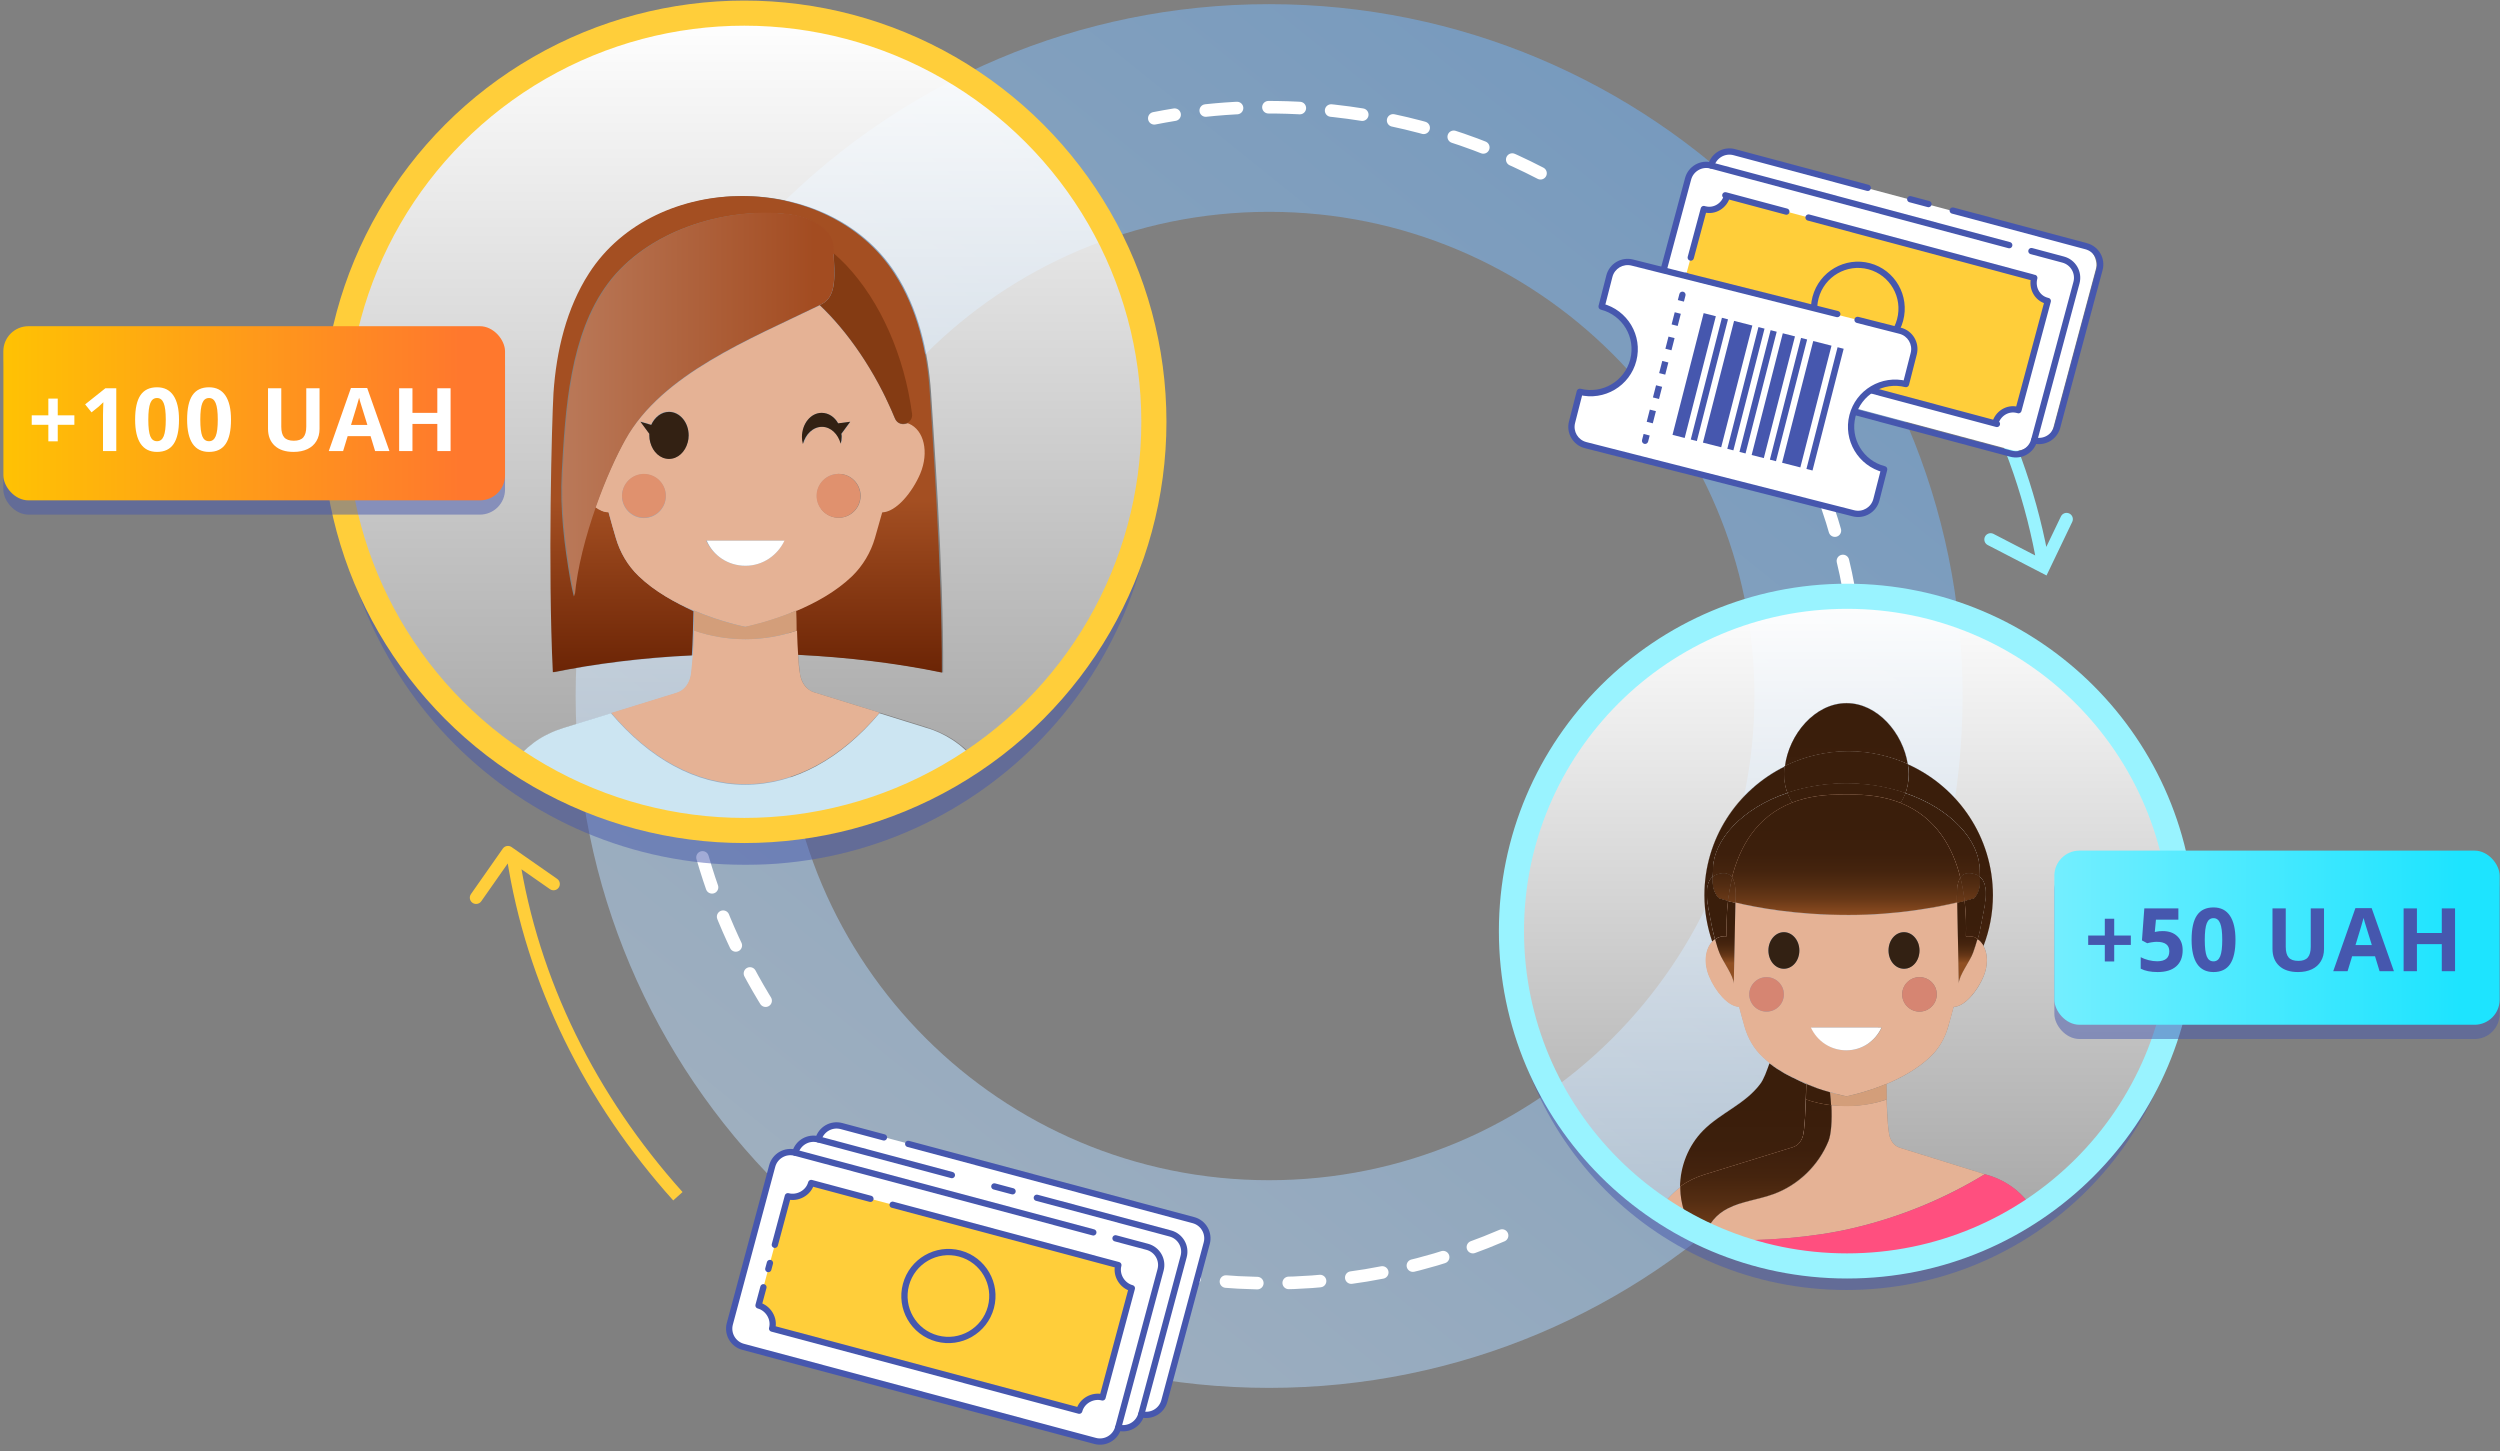 <svg width="398" height="231" viewBox="0 0 398 231" fill="none" xmlns="http://www.w3.org/2000/svg">
<rect x="0" y="0" width="398" height="231" fill="#808080" stroke="none"/>
<path fill-rule="evenodd" clip-rule="evenodd" d="M202.042 220.951C263.016 220.951 312.444 171.637 312.444 110.806C312.444 49.974 263.016 0.661 202.042 0.661C141.069 0.661 91.641 49.974 91.641 110.806C91.641 171.637 141.069 220.951 202.042 220.951ZM202.04 187.889C244.711 187.889 279.303 153.377 279.303 110.806C279.303 68.234 244.711 33.723 202.04 33.723C159.369 33.723 124.778 68.234 124.778 110.806C124.778 153.377 159.369 187.889 202.04 187.889Z" fill="url(#paint0_linear)" fill-opacity="0.5"/>
<path d="M245.25 27.581C234.581 22.05 222.662 18.486 209.935 17.409C200.962 16.649 192.178 17.176 183.764 18.835M294.414 94.2C293.043 86.535 290.727 79.164 287.583 72.225C286.395 69.601 285.088 67.04 283.669 64.547M111.84 136.497C114.433 145.497 118.352 153.979 123.39 161.695M239.132 196.697C225.412 202.596 210.076 205.302 194.145 203.953C189.762 203.582 185.474 202.916 181.3 201.976" stroke="white" stroke-width="2" stroke-linecap="round" stroke-dasharray="5 5"/>
<g clip-path="url(#clip0)">
<g style="mix-blend-mode:multiply" opacity="0.5">
<path d="M155.757 121.647C145.199 128.934 132.418 133.185 118.677 133.185C104.937 133.185 92.156 128.934 81.598 121.647C65.028 110.26 53.965 91.383 53.258 69.875C53.258 70.635 53.207 71.343 53.207 72.102C53.207 108.337 82.507 137.689 118.677 137.689C154.848 137.689 184.148 108.337 184.148 72.102C184.148 71.343 184.097 70.584 184.097 69.875C183.339 91.383 172.276 110.209 155.757 121.647Z" fill="#4657AE"/>
</g>
<path d="M81.598 121.697C81.648 121.596 81.699 121.545 81.8 121.444C82.709 120.28 83.82 119.116 85.184 118.155C85.892 117.649 86.649 117.193 87.407 116.839C88.165 116.485 88.973 116.131 89.832 115.877L97.359 113.55L107.816 110.311C109.079 109.906 109.837 108.742 110.039 107.426C110.19 106.616 110.291 105.554 110.342 104.339C102.512 104.744 95.035 105.655 88.215 107.021C87.407 90.422 88.013 67.041 88.317 62.588C88.721 55.857 90.337 49.076 93.974 43.509C99.279 35.311 108.877 31.212 118.273 31.212C127.669 31.212 137.268 35.26 142.572 43.509C146.159 49.076 147.775 55.857 148.23 62.588C148.482 66.991 150.251 90.473 150.15 107.072C143.077 105.604 135.297 104.643 127.063 104.238C127.164 105.452 127.265 106.566 127.366 107.325C127.619 108.641 128.326 109.805 129.589 110.209L140.046 113.448L147.523 115.776C148.937 116.232 150.352 116.839 151.615 117.649C152.019 117.902 152.423 118.205 152.827 118.509C153.484 119.015 154.039 119.521 154.545 120.078C154.999 120.584 155.403 121.039 155.807 121.545C172.377 110.108 183.39 91.282 184.097 69.774C184.097 69.015 184.148 68.307 184.148 67.547C184.148 31.313 154.848 1.961 118.677 1.961C82.507 1.961 53.207 31.465 53.207 67.649C53.207 68.408 53.258 69.167 53.258 69.876C53.965 91.384 65.028 110.26 81.598 121.697Z" fill="url(#paint1_linear)"/>
<path d="M101.651 91.687C99.934 90.017 98.671 87.892 98.014 85.614C97.711 84.501 97.307 83.084 96.852 81.515C96.145 81.515 95.438 81.212 94.73 80.705C93.114 85.26 91.8 90.371 91.346 94.977C91.144 94.116 90.942 93.205 90.79 92.345C89.83 86.778 89.123 81.161 89.426 75.24C89.982 65.169 90.689 53.226 96.802 45.078C102.914 36.93 114.887 32.983 125.243 34.096C128.627 34.45 132.618 36.323 132.568 39.663C132.568 39.865 132.568 40.118 132.568 40.371C133.275 40.928 133.932 41.586 134.538 42.244C140.044 48.064 143.783 56.768 145.046 65.928C145.147 66.637 144.742 67.143 144.237 67.396C144.338 67.446 144.389 67.446 144.49 67.446C146.915 68.459 147.723 72.052 146.308 75.392C145.046 78.377 142.52 81.515 140.246 81.566C139.842 83.135 139.438 84.552 139.085 85.665C138.428 87.942 137.215 90.068 135.447 91.738C132.871 94.218 129.587 95.989 126.607 97.254C126.607 99.531 126.708 102.112 126.859 104.238C135.094 104.643 142.873 105.604 149.946 107.072C149.996 90.422 148.279 66.991 148.026 62.588C147.622 55.857 146.005 49.076 142.368 43.509C137.064 35.311 127.466 31.212 118.069 31.212C108.673 31.212 99.075 35.26 93.771 43.509C90.184 49.076 88.567 55.857 88.113 62.588C87.86 66.991 87.203 90.371 88.012 107.021C94.832 105.655 102.258 104.693 110.138 104.339C110.29 102.163 110.34 99.531 110.391 97.305C107.511 95.938 104.228 94.167 101.651 91.687Z" fill="url(#paint2_linear)"/>
<path d="M118.676 124.835C126.607 124.835 133.932 120.634 140.045 113.448L129.588 110.209C128.325 109.804 127.567 108.64 127.365 107.325C127.213 106.515 127.112 105.452 127.062 104.238C126.91 102.061 126.86 99.481 126.809 97.254C129.79 95.989 133.073 94.217 135.65 91.738C137.367 90.067 138.63 87.942 139.287 85.665C139.59 84.551 139.994 83.134 140.449 81.566C142.672 81.515 145.248 78.377 146.511 75.391C147.925 72.001 147.117 68.458 144.692 67.446C144.591 67.395 144.541 67.395 144.44 67.395C143.783 67.699 142.874 67.547 142.469 66.636C139.337 58.944 134.841 52.719 130.497 48.62C119.383 54.035 105.39 59.602 99.479 70.078C98.065 72.608 96.297 76.454 94.781 80.756C95.489 81.262 96.196 81.566 96.903 81.566C97.307 83.134 97.711 84.551 98.065 85.665C98.722 87.942 99.934 90.067 101.702 91.738C104.278 94.217 107.562 95.989 110.543 97.254C110.492 99.531 110.442 102.112 110.29 104.288C110.189 105.452 110.088 106.565 109.987 107.375C109.785 108.691 109.027 109.855 107.764 110.26L97.307 113.499C103.369 120.634 110.745 124.835 118.676 124.835ZM137.014 78.934C137.014 80.857 135.448 82.426 133.528 82.426C131.608 82.426 130.042 80.857 130.042 78.934C130.042 77.011 131.608 75.442 133.528 75.442C135.448 75.442 137.014 77.011 137.014 78.934ZM130.851 65.725C131.911 65.725 132.871 66.383 133.477 67.395L135.397 67.142L133.983 69.066C133.983 69.217 134.033 69.369 134.033 69.521C134.033 69.926 133.983 70.28 133.882 70.634C133.477 69.066 132.316 67.952 130.901 67.952C129.487 67.952 128.325 69.116 127.921 70.634C127.819 70.28 127.769 69.926 127.769 69.521C127.668 67.446 129.082 65.725 130.851 65.725ZM124.839 86.07C123.778 88.448 121.404 90.067 118.625 90.067C115.847 90.067 113.523 88.397 112.412 86.07H124.839ZM102.51 82.477C100.591 82.477 99.025 80.908 99.025 78.985C99.025 77.061 100.591 75.493 102.51 75.493C104.43 75.493 105.996 77.061 105.996 78.985C105.996 80.908 104.43 82.477 102.51 82.477ZM109.482 70.381C109.078 71.9 107.916 73.013 106.501 73.013C105.087 73.013 103.925 71.9 103.521 70.381C103.42 70.027 103.369 69.673 103.369 69.268C103.369 69.167 103.369 69.116 103.369 69.015L101.955 67.092L103.672 67.598C104.177 66.383 105.238 65.523 106.501 65.523C108.219 65.523 109.633 67.193 109.633 69.268C109.633 69.673 109.583 70.078 109.482 70.381ZM110.543 97.203C114.938 99.076 118.676 99.784 118.676 99.784C118.676 99.784 122.414 99.076 126.809 97.203C126.809 98.215 126.809 99.278 126.86 100.391C121.555 102.213 115.796 102.213 110.543 100.391C110.492 99.278 110.543 98.215 110.543 97.203Z" fill="#E5B295"/>
<path d="M152.776 118.61C152.372 118.307 151.968 118.003 151.564 117.75C150.301 116.94 148.937 116.282 147.472 115.877L139.995 113.549C133.933 120.736 126.558 124.936 118.627 124.936C110.695 124.936 103.371 120.736 97.258 113.549L89.731 115.877C88.923 116.13 88.114 116.434 87.306 116.839C86.548 117.193 85.79 117.649 85.083 118.155C83.719 119.167 82.608 120.28 81.699 121.444C81.648 121.545 81.598 121.596 81.497 121.697C92.055 128.985 104.785 133.236 118.576 133.236C132.367 133.236 145.148 128.985 155.656 121.697C155.252 121.191 154.848 120.685 154.393 120.23C153.989 119.622 153.383 119.116 152.776 118.61Z" fill="#CCE5F2"/>
<path d="M126.809 100.391C126.809 99.278 126.758 98.215 126.758 97.203C122.414 99.025 118.625 99.784 118.625 99.784C118.625 99.784 114.887 99.076 110.492 97.203C110.492 98.215 110.492 99.278 110.441 100.391C115.746 102.213 121.555 102.213 126.809 100.391Z" fill="#D39E7A"/>
<path d="M118.679 90.068C121.457 90.068 123.781 88.398 124.892 86.07H112.516C113.526 88.448 115.9 90.068 118.679 90.068Z" fill="white"/>
<path d="M102.513 82.426C104.438 82.426 105.999 80.863 105.999 78.934C105.999 77.006 104.438 75.442 102.513 75.442C100.588 75.442 99.027 77.006 99.027 78.934C99.027 80.863 100.588 82.426 102.513 82.426Z" fill="#E0916E"/>
<path d="M129.992 78.934C129.992 80.858 131.558 82.426 133.478 82.426C135.398 82.426 136.964 80.858 136.964 78.934C136.964 77.011 135.398 75.442 133.478 75.442C131.558 75.442 129.992 77.011 129.992 78.934Z" fill="#E0916E"/>
<path d="M145.2 65.878C143.988 56.718 140.199 48.013 134.693 42.193C134.036 41.535 133.379 40.878 132.723 40.321C132.824 43.307 133.379 47.153 130.803 48.418C130.702 48.469 130.601 48.519 130.5 48.57C134.844 52.669 139.29 58.944 142.473 66.586C142.826 67.497 143.735 67.649 144.443 67.345C144.897 67.092 145.302 66.586 145.2 65.878Z" fill="#843B13"/>
<path d="M132.721 40.321C132.721 40.068 132.721 39.865 132.721 39.612C132.771 36.323 128.78 34.4 125.396 34.046C115.04 32.932 103.067 36.88 96.954 45.027C90.842 53.175 90.084 65.118 89.579 75.189C89.276 81.11 89.983 86.728 90.943 92.294C91.094 93.155 91.296 94.066 91.499 94.926C91.903 90.321 93.267 85.26 94.883 80.655C96.399 76.353 98.167 72.457 99.581 69.977C105.391 59.501 119.384 53.985 130.498 48.57C130.599 48.519 130.7 48.469 130.801 48.418C133.377 47.153 132.771 43.307 132.721 40.321Z" fill="url(#paint3_linear)"/>
<path d="M130.851 67.952C132.265 67.952 133.427 69.116 133.831 70.635C133.932 70.28 133.983 69.926 133.983 69.521C133.983 69.369 133.983 69.218 133.932 69.066L135.347 67.143L133.427 67.396C132.871 66.384 131.911 65.726 130.8 65.726C129.082 65.726 127.668 67.446 127.668 69.572C127.668 69.977 127.718 70.331 127.82 70.685C128.224 69.116 129.436 67.952 130.851 67.952Z" fill="#332113"/>
<path d="M106.504 65.574C105.291 65.574 104.23 66.434 103.675 67.649L101.957 67.143L103.372 69.066C103.372 69.167 103.372 69.218 103.372 69.319C103.372 69.724 103.422 70.078 103.523 70.432C103.927 71.95 105.089 73.064 106.504 73.064C107.918 73.064 109.08 71.95 109.484 70.432C109.585 70.078 109.636 69.724 109.636 69.319C109.636 67.244 108.221 65.574 106.504 65.574Z" fill="#332113"/>
</g>
<g clip-path="url(#clip1)">
<g style="mix-blend-mode:multiply" opacity="0.5">
<path d="M323.787 192.717C316.563 197.502 308.128 200.581 299.025 201.413C297.355 201.58 295.643 201.663 293.931 201.663C292.219 201.663 290.507 201.58 288.836 201.413C283.199 200.872 277.813 199.499 272.802 197.377C272.384 197.211 271.925 197.003 271.507 196.795C270.839 196.462 270.129 196.17 269.461 195.838C267.624 194.88 265.828 193.882 264.075 192.717C249.961 183.396 240.482 167.626 239.897 149.608C239.897 150.233 239.856 150.815 239.856 151.439C239.856 181.232 264.075 205.366 293.931 205.366C323.829 205.366 348.048 181.232 348.048 151.439C348.048 150.815 348.006 150.191 348.006 149.608C347.38 167.626 337.901 183.354 323.787 192.717Z" fill="#4657AE"/>
</g>
<path d="M264.116 192.717C264.951 191.385 266.037 190.095 267.499 188.972C267.499 185.643 268.835 182.314 271.173 179.901C273.929 177.113 277.854 175.698 280.235 172.536C280.819 171.703 281.278 170.455 281.738 169.207C281.78 169.248 281.863 169.29 281.905 169.332C281.445 168.999 281.028 168.624 280.61 168.208C279.232 166.918 278.272 165.254 277.771 163.465C277.52 162.591 277.186 161.509 276.894 160.261C275.14 160.219 273.136 157.764 272.134 155.434C271.257 153.312 271.507 151.106 272.593 149.9C271.8 147.569 271.34 145.073 271.34 142.493C271.34 133.463 276.56 125.724 284.16 121.979C284.786 116.944 288.92 111.909 293.973 111.909C298.9 111.909 302.992 116.694 303.744 121.646C311.719 125.266 317.273 133.255 317.273 142.535C317.273 145.364 316.73 148.11 315.77 150.607C316.48 151.855 316.521 153.686 315.77 155.475C314.809 157.806 312.763 160.261 311.009 160.302C310.675 161.55 310.383 162.632 310.133 163.506C309.59 165.295 308.671 166.96 307.293 168.25C305.289 170.164 302.7 171.579 300.32 172.577C300.361 175.324 300.445 178.736 300.737 180.483C300.904 181.523 301.489 182.439 302.491 182.73L315.978 186.933L316.563 187.099C318.066 187.557 319.486 188.306 320.739 189.263C322.075 190.303 323.035 191.51 323.829 192.717C337.943 183.396 347.421 167.626 348.006 149.608C348.006 148.984 348.048 148.402 348.048 147.777C348.048 117.984 323.829 93.85 293.931 93.85C264.075 93.85 239.856 117.984 239.856 147.777C239.856 148.402 239.897 149.026 239.897 149.608C240.482 167.626 249.961 183.396 264.116 192.717Z" fill="url(#paint4_linear)"/>
<path d="M282.824 170.039C282.949 170.122 283.032 170.164 283.157 170.247C283.032 170.164 282.907 170.081 282.824 170.039Z" fill="#EFECEA"/>
<path d="M283.992 170.788C284.118 170.871 284.243 170.913 284.368 170.997C284.243 170.913 284.118 170.871 283.992 170.788Z" fill="#EFECEA"/>
<path d="M293.931 201.413H288.836C290.507 201.58 292.219 201.663 293.931 201.663C295.643 201.663 297.355 201.58 299.025 201.413H293.931Z" fill="#EFECEA"/>
<path d="M285.246 171.454C285.371 171.537 285.497 171.579 285.622 171.621C285.497 171.579 285.371 171.537 285.246 171.454Z" fill="#EFECEA"/>
<path d="M286.5 172.078C286.583 172.12 286.708 172.161 286.792 172.203C286.708 172.203 286.625 172.161 286.5 172.078Z" fill="#EFECEA"/>
<path d="M303.702 121.646C302.95 116.736 298.9 111.951 293.973 111.951C288.92 111.951 284.786 116.944 284.16 122.021C287.208 120.481 290.632 119.649 294.265 119.649C297.647 119.649 300.821 120.356 303.702 121.646Z" fill="#EFECEA"/>
<path d="M303.702 121.646C302.95 116.736 298.9 111.951 293.973 111.951C288.92 111.951 284.786 116.944 284.16 122.021C287.208 120.481 290.632 119.649 294.265 119.649C297.647 119.649 300.821 120.356 303.702 121.646Z" fill="url(#paint5_linear)"/>
<path d="M273.052 149.525C272.76 148.568 272.551 147.569 272.384 146.571C272.05 144.74 271.006 140.995 272.676 139.58C272.676 139.247 272.718 138.914 272.718 138.54C272.718 133.671 277.395 128.678 284.577 126.223C284.243 125.349 284.076 124.351 284.076 123.269C284.076 122.853 284.117 122.437 284.159 122.021C276.559 125.765 271.34 133.547 271.34 142.534C271.34 145.156 271.799 147.611 272.593 149.941C272.718 149.775 272.885 149.65 273.052 149.525Z" fill="#EFECEA"/>
<path d="M273.052 149.525C272.76 148.568 272.551 147.569 272.384 146.571C272.05 144.74 271.006 140.995 272.676 139.58C272.676 139.247 272.718 138.914 272.718 138.54C272.718 133.671 277.395 128.678 284.577 126.223C284.243 125.349 284.076 124.351 284.076 123.269C284.076 122.853 284.117 122.437 284.159 122.021C276.559 125.765 271.34 133.547 271.34 142.534C271.34 145.156 271.799 147.611 272.593 149.941C272.718 149.775 272.885 149.65 273.052 149.525Z" fill="url(#paint6_linear)"/>
<path d="M303.328 126.265C310.51 128.72 315.145 133.713 315.145 138.54C315.145 138.914 315.145 139.247 315.187 139.58C316.857 140.953 315.814 144.74 315.479 146.571C315.312 147.569 315.062 148.568 314.811 149.525C315.187 149.775 315.521 150.149 315.772 150.607C316.732 148.11 317.275 145.364 317.275 142.535C317.275 133.255 311.721 125.266 303.746 121.688C303.829 122.229 303.871 122.77 303.871 123.311C303.871 124.351 303.662 125.349 303.328 126.265Z" fill="#EFECEA"/>
<path d="M303.328 126.265C310.51 128.72 315.145 133.713 315.145 138.54C315.145 138.914 315.145 139.247 315.187 139.58C316.857 140.953 315.814 144.74 315.479 146.571C315.312 147.569 315.062 148.568 314.811 149.525C315.187 149.775 315.521 150.149 315.772 150.607C316.732 148.11 317.275 145.364 317.275 142.535C317.275 133.255 311.721 125.266 303.746 121.688C303.829 122.229 303.871 122.77 303.871 123.311C303.871 124.351 303.662 125.349 303.328 126.265Z" fill="url(#paint7_linear)"/>
<path d="M284.577 126.223C287.375 125.266 290.507 124.725 293.931 124.725C297.355 124.725 300.529 125.308 303.326 126.265C303.66 125.391 303.827 124.392 303.827 123.269C303.827 122.728 303.786 122.187 303.702 121.646C300.821 120.356 297.647 119.607 294.265 119.607C290.632 119.607 287.166 120.481 284.118 121.979C284.076 122.395 284.035 122.811 284.035 123.227C284.035 124.351 284.243 125.349 284.577 126.223Z" fill="#EFECEA"/>
<path d="M284.577 126.223C287.375 125.266 290.507 124.725 293.931 124.725C297.355 124.725 300.529 125.308 303.326 126.265C303.66 125.391 303.827 124.392 303.827 123.269C303.827 122.728 303.786 122.187 303.702 121.646C300.821 120.356 297.647 119.607 294.265 119.607C290.632 119.607 287.166 120.481 284.118 121.979C284.076 122.395 284.035 122.811 284.035 123.227C284.035 124.351 284.243 125.349 284.577 126.223Z" fill="url(#paint8_linear)"/>
<path d="M284.577 126.223C287.375 125.266 290.507 124.725 293.931 124.725C297.355 124.725 300.529 125.308 303.326 126.265C303.66 125.391 303.827 124.392 303.827 123.269C303.827 122.728 303.786 122.187 303.702 121.646C300.821 120.356 297.647 119.607 294.265 119.607C290.632 119.607 287.166 120.481 284.118 121.979C284.076 122.395 284.035 122.811 284.035 123.227C284.035 124.351 284.243 125.349 284.577 126.223Z" fill="url(#paint9_linear)"/>
<path d="M294.891 195.546C302.575 193.757 309.673 190.761 315.979 186.933L302.491 182.73C301.489 182.439 300.904 181.523 300.737 180.483C300.445 178.736 300.32 175.324 300.32 172.577C302.658 171.579 305.247 170.205 307.293 168.25C308.671 166.96 309.632 165.295 310.133 163.506C310.383 162.632 310.717 161.551 311.01 160.302C312.763 160.261 314.768 157.806 315.77 155.475C316.522 153.686 316.48 151.855 315.77 150.607C315.519 150.149 315.227 149.816 314.81 149.525C314.601 150.274 314.392 151.023 314.1 151.73C313.64 152.937 311.803 155.392 311.845 156.599C311.761 152.438 311.678 148.277 311.594 144.116C311.594 143.991 311.594 143.824 311.594 143.7C308.254 144.49 301.99 145.697 294.349 145.697C285.872 145.697 279.567 144.532 276.268 143.7C276.268 143.824 276.268 143.991 276.268 144.116C276.184 148.277 276.101 152.438 276.017 156.599C276.059 155.392 274.18 152.979 273.762 151.73C273.512 150.981 273.261 150.274 273.053 149.525C272.886 149.65 272.719 149.775 272.551 149.941C271.424 151.148 271.174 153.353 272.092 155.475C273.053 157.806 275.099 160.261 276.852 160.302C277.187 161.551 277.479 162.632 277.729 163.506C278.272 165.295 279.191 166.96 280.569 168.25C280.986 168.624 281.404 168.999 281.863 169.373C282.156 169.623 282.49 169.831 282.782 170.039C282.907 170.122 282.991 170.164 283.116 170.247C283.408 170.455 283.701 170.622 283.993 170.788C284.118 170.871 284.243 170.913 284.369 170.996C284.661 171.163 284.953 171.329 285.246 171.454C285.371 171.537 285.496 171.579 285.621 171.62C285.914 171.787 286.248 171.911 286.54 172.078C286.624 172.12 286.749 172.161 286.832 172.203C287.166 172.369 287.542 172.494 287.876 172.66C287.918 172.66 287.96 172.702 288.002 172.702C288.419 172.869 288.795 172.993 289.171 173.16C289.213 173.16 289.213 173.16 289.254 173.201C289.588 173.326 289.922 173.451 290.256 173.534C290.34 173.576 290.423 173.576 290.549 173.618C290.799 173.701 291.05 173.784 291.259 173.826C292.887 174.325 293.973 174.533 293.973 174.533C293.973 174.533 296.938 173.95 300.362 172.536C300.362 173.326 300.362 174.158 300.403 175.032C297.564 175.989 294.516 176.281 291.551 175.948C291.718 178.403 291.551 180.608 291.092 181.69C289.547 185.56 286.29 188.722 282.323 190.137C279.942 191.011 277.312 191.26 275.057 192.425C273.303 193.299 271.8 195.005 271.508 196.878C271.925 197.086 272.384 197.294 272.802 197.46C280.903 197.627 288.419 197.044 294.891 195.546ZM308.337 158.305C308.337 159.803 307.085 161.051 305.581 161.051C304.078 161.051 302.825 159.803 302.825 158.305C302.825 156.807 304.078 155.559 305.581 155.559C307.085 155.559 308.337 156.765 308.337 158.305ZM303.118 148.402C304.496 148.402 305.581 149.692 305.581 151.314C305.581 152.937 304.454 154.227 303.118 154.227C301.74 154.227 300.654 152.937 300.654 151.314C300.654 149.692 301.74 148.402 303.118 148.402ZM299.568 163.589C298.608 165.712 296.436 167.21 293.973 167.21C291.467 167.21 289.338 165.712 288.377 163.589H299.568ZM283.993 148.402C285.371 148.402 286.457 149.692 286.457 151.314C286.457 152.937 285.329 154.227 283.993 154.227C282.657 154.227 281.529 152.937 281.529 151.314C281.529 149.692 282.615 148.402 283.993 148.402ZM278.481 158.305C278.481 156.807 279.734 155.559 281.237 155.559C282.74 155.559 283.993 156.807 283.993 158.305C283.993 159.803 282.74 161.051 281.237 161.051C279.734 161.051 278.481 159.803 278.481 158.305Z" fill="#E5B295"/>
<path d="M267.499 189.013C266.037 190.137 264.91 191.427 264.116 192.758C265.828 193.882 267.624 194.922 269.503 195.879C268.292 193.923 267.582 191.635 267.499 189.346C267.499 189.221 267.499 189.097 267.499 189.013Z" fill="#E5B295"/>
<path d="M291.511 175.947C294.476 176.322 297.482 176.031 300.364 175.032C300.364 174.158 300.322 173.326 300.322 172.535C296.898 173.992 293.933 174.533 293.933 174.533C293.933 174.533 292.847 174.325 291.219 173.825C291.261 173.825 291.302 173.867 291.302 173.867C291.428 174.574 291.469 175.282 291.511 175.947Z" fill="#D39E7A"/>
<path d="M290.258 173.576C290.341 173.618 290.424 173.618 290.549 173.659C290.424 173.618 290.341 173.618 290.258 173.576Z" fill="#D39E7A"/>
<path d="M289.172 173.201C289.215 173.201 289.215 173.201 289.257 173.245C289.215 173.201 289.215 173.201 289.172 173.201Z" fill="#D39E7A"/>
<path d="M287.876 172.702C287.917 172.702 287.958 172.743 288 172.743C287.958 172.743 287.917 172.702 287.876 172.702Z" fill="#D39E7A"/>
<path d="M283.995 154.227C285.373 154.227 286.459 152.937 286.459 151.314C286.459 149.692 285.331 148.402 283.995 148.402C282.659 148.402 281.531 149.692 281.531 151.314C281.531 152.937 282.617 154.227 283.995 154.227Z" fill="#332113"/>
<path d="M303.116 154.227C304.494 154.227 305.58 152.937 305.58 151.314C305.58 149.692 304.452 148.402 303.116 148.402C301.738 148.402 300.652 149.692 300.652 151.314C300.652 152.937 301.738 154.227 303.116 154.227Z" fill="#332113"/>
<path d="M293.931 167.21C296.436 167.21 298.566 165.712 299.526 163.589H288.293C289.296 165.753 291.425 167.21 293.931 167.21Z" fill="white"/>
<path d="M281.237 161.051C282.759 161.051 283.993 159.822 283.993 158.305C283.993 156.788 282.759 155.559 281.237 155.559C279.715 155.559 278.481 156.788 278.481 158.305C278.481 159.822 279.715 161.051 281.237 161.051Z" fill="#D68572"/>
<path d="M305.58 161.051C307.102 161.051 308.336 159.821 308.336 158.305C308.336 156.788 307.102 155.558 305.58 155.558C304.058 155.558 302.824 156.788 302.824 158.305C302.824 159.821 304.058 161.051 305.58 161.051Z" fill="#D68572"/>
<path d="M320.739 189.263C319.486 188.264 318.066 187.557 316.563 187.099L315.979 186.933C309.673 190.803 302.575 193.757 294.891 195.546C288.461 197.044 280.903 197.627 272.844 197.419C277.855 199.541 283.241 200.914 288.878 201.455L293.973 201.705L299.067 201.455C308.17 200.623 316.605 197.502 323.829 192.758C323.036 191.51 322.033 190.303 320.739 189.263Z" fill="#FF4F7F"/>
<path d="M274.889 149.067C274.847 147.569 274.847 145.614 275.098 143.408C274.096 143.159 273.595 142.951 273.595 142.951C272.634 141.786 272.634 140.787 272.676 139.58C271.006 140.953 272.05 144.74 272.384 146.571C272.551 147.569 272.801 148.568 273.052 149.525C273.219 149.442 273.344 149.317 273.511 149.234C273.971 149.067 274.43 149.026 274.889 149.067Z" fill="#EFECEA"/>
<path d="M274.889 149.067C274.847 147.569 274.847 145.614 275.098 143.408C274.096 143.159 273.595 142.951 273.595 142.951C272.634 141.786 272.634 140.787 272.676 139.58C271.006 140.953 272.05 144.74 272.384 146.571C272.551 147.569 272.801 148.568 273.052 149.525C273.219 149.442 273.344 149.317 273.511 149.234C273.971 149.067 274.43 149.026 274.889 149.067Z" fill="url(#paint10_linear)"/>
<path d="M274.889 149.067C274.847 147.569 274.847 145.614 275.098 143.408C274.096 143.159 273.595 142.951 273.595 142.951C272.634 141.786 272.634 140.787 272.676 139.58C271.006 140.953 272.05 144.74 272.384 146.571C272.551 147.569 272.801 148.568 273.052 149.525C273.219 149.442 273.344 149.317 273.511 149.234C273.971 149.067 274.43 149.026 274.889 149.067Z" fill="url(#paint11_linear)"/>
<path d="M274.888 149.067C274.429 149.026 273.969 149.067 273.51 149.275C273.343 149.359 273.218 149.442 273.051 149.567C273.26 150.316 273.468 151.065 273.761 151.772C274.22 152.979 276.057 155.434 276.016 156.64C276.099 152.479 276.183 148.318 276.266 144.157C276.266 144.033 276.266 143.908 276.266 143.741C275.849 143.616 275.431 143.533 275.097 143.45C274.846 145.614 274.846 147.569 274.888 149.067Z" fill="#E5B295"/>
<path d="M274.888 149.067C274.429 149.026 273.969 149.067 273.51 149.275C273.343 149.359 273.218 149.442 273.051 149.567C273.26 150.316 273.468 151.065 273.761 151.772C274.22 152.979 276.057 155.434 276.016 156.64C276.099 152.479 276.183 148.318 276.266 144.157C276.266 144.033 276.266 143.908 276.266 143.741C275.849 143.616 275.431 143.533 275.097 143.45C274.846 145.614 274.846 147.569 274.888 149.067Z" fill="url(#paint12_linear)"/>
<path d="M315.184 139.622C315.225 140.829 315.184 141.786 314.265 142.992C314.265 142.992 313.722 143.159 312.762 143.408C313.012 145.614 313.054 147.611 312.971 149.109C313.43 149.067 313.889 149.109 314.349 149.317C314.516 149.4 314.641 149.484 314.808 149.608C315.1 148.651 315.309 147.653 315.476 146.654C315.81 144.74 316.896 140.995 315.184 139.622Z" fill="#EFECEA"/>
<path d="M315.184 139.622C315.225 140.829 315.184 141.786 314.265 142.992C314.265 142.992 313.722 143.159 312.762 143.408C313.012 145.614 313.054 147.611 312.971 149.109C313.43 149.067 313.889 149.109 314.349 149.317C314.516 149.4 314.641 149.484 314.808 149.608C315.1 148.651 315.309 147.653 315.476 146.654C315.81 144.74 316.896 140.995 315.184 139.622Z" fill="url(#paint13_linear)"/>
<path d="M315.184 139.622C315.225 140.829 315.184 141.786 314.265 142.992C314.265 142.992 313.722 143.159 312.762 143.408C313.012 145.614 313.054 147.611 312.971 149.109C313.43 149.067 313.889 149.109 314.349 149.317C314.516 149.4 314.641 149.484 314.808 149.608C315.1 148.651 315.309 147.653 315.476 146.654C315.81 144.74 316.896 140.995 315.184 139.622Z" fill="url(#paint14_linear)"/>
<path d="M312.973 149.067C313.014 147.569 313.014 145.572 312.764 143.367C312.43 143.45 312.054 143.533 311.595 143.658C311.595 143.824 311.595 143.949 311.595 144.074C311.678 148.235 311.762 152.396 311.845 156.557C311.803 155.351 313.682 152.937 314.1 151.689C314.35 150.94 314.601 150.232 314.81 149.483C314.643 149.4 314.518 149.275 314.35 149.192C313.933 149.067 313.432 149.026 312.973 149.067Z" fill="#E5B295"/>
<path d="M312.973 149.067C313.014 147.569 313.014 145.572 312.764 143.367C312.43 143.45 312.054 143.533 311.595 143.658C311.595 143.824 311.595 143.949 311.595 144.074C311.678 148.235 311.762 152.396 311.845 156.557C311.803 155.351 313.682 152.937 314.1 151.689C314.35 150.94 314.601 150.232 314.81 149.483C314.643 149.4 314.518 149.275 314.35 149.192C313.933 149.067 313.432 149.026 312.973 149.067Z" fill="url(#paint15_linear)"/>
<path d="M312.098 139.747C312.515 139.122 313.225 138.831 314.436 139.206C314.728 139.289 314.979 139.455 315.188 139.622C315.188 139.289 315.146 138.956 315.146 138.581C315.146 133.755 310.469 128.72 303.329 126.306C303.12 126.847 302.869 127.388 302.535 127.846C308.256 130.051 310.928 134.961 312.098 139.747Z" fill="#EFECEA"/>
<path d="M312.098 139.747C312.515 139.122 313.225 138.831 314.436 139.206C314.728 139.289 314.979 139.455 315.188 139.622C315.188 139.289 315.146 138.956 315.146 138.581C315.146 133.755 310.469 128.72 303.329 126.306C303.12 126.847 302.869 127.388 302.535 127.846C308.256 130.051 310.928 134.961 312.098 139.747Z" fill="url(#paint16_linear)"/>
<path d="M312.098 139.747C312.515 139.122 313.225 138.831 314.436 139.206C314.728 139.289 314.979 139.455 315.188 139.622C315.188 139.289 315.146 138.956 315.146 138.581C315.146 133.755 310.469 128.72 303.329 126.306C303.12 126.847 302.869 127.388 302.535 127.846C308.256 130.051 310.928 134.961 312.098 139.747Z" fill="url(#paint17_linear)"/>
<path d="M275.766 139.747C276.935 134.961 279.608 130.051 285.37 127.804C285.036 127.347 284.786 126.806 284.577 126.265C277.395 128.678 272.718 133.713 272.718 138.581C272.718 138.956 272.718 139.289 272.676 139.622C272.885 139.455 273.135 139.289 273.428 139.206C274.639 138.831 275.349 139.122 275.766 139.747Z" fill="#EFECEA"/>
<path d="M275.766 139.747C276.935 134.961 279.608 130.051 285.37 127.804C285.036 127.347 284.786 126.806 284.577 126.265C277.395 128.678 272.718 133.713 272.718 138.581C272.718 138.956 272.718 139.289 272.676 139.622C272.885 139.455 273.135 139.289 273.428 139.206C274.639 138.831 275.349 139.122 275.766 139.747Z" fill="url(#paint18_linear)"/>
<path d="M275.766 139.747C276.935 134.961 279.608 130.051 285.37 127.804C285.036 127.347 284.786 126.806 284.577 126.265C277.395 128.678 272.718 133.713 272.718 138.581C272.718 138.956 272.718 139.289 272.676 139.622C272.885 139.455 273.135 139.289 273.428 139.206C274.639 138.831 275.349 139.122 275.766 139.747Z" fill="url(#paint19_linear)"/>
<path d="M293.931 126.515C297.397 126.39 300.236 126.889 302.533 127.804C302.867 127.347 303.117 126.806 303.326 126.265C300.528 125.308 297.355 124.725 293.931 124.725C290.507 124.725 287.333 125.308 284.577 126.223C284.786 126.764 285.037 127.305 285.371 127.763C287.667 126.847 290.507 126.39 293.931 126.515Z" fill="#EFECEA"/>
<path d="M293.931 126.515C297.397 126.39 300.236 126.889 302.533 127.804C302.867 127.347 303.117 126.806 303.326 126.265C300.528 125.308 297.355 124.725 293.931 124.725C290.507 124.725 287.333 125.308 284.577 126.223C284.786 126.764 285.037 127.305 285.371 127.763C287.667 126.847 290.507 126.39 293.931 126.515Z" fill="url(#paint20_linear)"/>
<path d="M293.931 126.515C297.397 126.39 300.236 126.889 302.533 127.804C302.867 127.347 303.117 126.806 303.326 126.265C300.528 125.308 297.355 124.725 293.931 124.725C290.507 124.725 287.333 125.308 284.577 126.223C284.786 126.764 285.037 127.305 285.371 127.763C287.667 126.847 290.507 126.39 293.931 126.515Z" fill="url(#paint21_linear)"/>
<path d="M293.931 126.515C297.397 126.39 300.236 126.889 302.533 127.804C302.867 127.347 303.117 126.806 303.326 126.265C300.528 125.308 297.355 124.725 293.931 124.725C290.507 124.725 287.333 125.308 284.577 126.223C284.786 126.764 285.037 127.305 285.371 127.763C287.667 126.847 290.507 126.39 293.931 126.515Z" fill="url(#paint22_linear)"/>
<path d="M312.093 139.747C310.924 134.962 308.251 130.093 302.531 127.805C300.192 126.889 297.353 126.39 293.929 126.515C290.505 126.39 287.665 126.848 285.327 127.763C279.564 130.01 276.934 134.92 275.723 139.705C276.349 140.662 276.266 142.41 276.224 143.658C279.564 144.449 285.87 145.655 294.305 145.655C301.946 145.655 308.168 144.449 311.55 143.658C311.55 142.41 311.467 140.704 312.093 139.747Z" fill="#E5B295"/>
<path d="M312.093 139.747C310.924 134.962 308.251 130.093 302.531 127.805C300.192 126.889 297.353 126.39 293.929 126.515C290.505 126.39 287.665 126.848 285.327 127.763C279.564 130.01 276.934 134.92 275.723 139.705C276.349 140.662 276.266 142.41 276.224 143.658C279.564 144.449 285.87 145.655 294.305 145.655C301.946 145.655 308.168 144.449 311.55 143.658C311.55 142.41 311.467 140.704 312.093 139.747Z" fill="url(#paint23_linear)"/>
<path d="M273.597 142.951C273.597 142.951 274.14 143.117 275.1 143.408C275.226 142.243 275.434 140.995 275.769 139.747C275.351 139.122 274.641 138.831 273.43 139.206C273.138 139.289 272.887 139.455 272.679 139.622C272.637 140.787 272.679 141.785 273.597 142.951Z" fill="#EFECEA"/>
<path d="M273.597 142.951C273.597 142.951 274.14 143.117 275.1 143.408C275.226 142.243 275.434 140.995 275.769 139.747C275.351 139.122 274.641 138.831 273.43 139.206C273.138 139.289 272.887 139.455 272.679 139.622C272.637 140.787 272.679 141.785 273.597 142.951Z" fill="url(#paint24_linear)"/>
<path d="M273.597 142.951C273.597 142.951 274.14 143.117 275.1 143.408C275.226 142.243 275.434 140.995 275.769 139.747C275.351 139.122 274.641 138.831 273.43 139.206C273.138 139.289 272.887 139.455 272.679 139.622C272.637 140.787 272.679 141.785 273.597 142.951Z" fill="url(#paint25_linear)"/>
<path d="M273.597 142.951C273.597 142.951 274.14 143.117 275.1 143.408C275.226 142.243 275.434 140.995 275.769 139.747C275.351 139.122 274.641 138.831 273.43 139.206C273.138 139.289 272.887 139.455 272.679 139.622C272.637 140.787 272.679 141.785 273.597 142.951Z" fill="url(#paint26_linear)"/>
<path d="M275.766 139.746C275.474 140.995 275.265 142.243 275.098 143.408C275.432 143.491 275.808 143.616 276.267 143.699C276.309 142.451 276.392 140.703 275.766 139.746Z" fill="#E5B295"/>
<path d="M275.766 139.746C275.474 140.995 275.265 142.243 275.098 143.408C275.432 143.491 275.808 143.616 276.267 143.699C276.309 142.451 276.392 140.703 275.766 139.746Z" fill="url(#paint27_linear)"/>
<path d="M275.766 139.746C275.474 140.995 275.265 142.243 275.098 143.408C275.432 143.491 275.808 143.616 276.267 143.699C276.309 142.451 276.392 140.703 275.766 139.746Z" fill="url(#paint28_linear)"/>
<path d="M312.094 139.747C312.387 140.995 312.596 142.243 312.763 143.408C313.723 143.159 314.266 142.992 314.266 142.992C315.226 141.827 315.226 140.829 315.184 139.622C314.976 139.455 314.725 139.289 314.433 139.206C313.222 138.831 312.512 139.123 312.094 139.747Z" fill="#EFECEA"/>
<path d="M312.094 139.747C312.387 140.995 312.596 142.243 312.763 143.408C313.723 143.159 314.266 142.992 314.266 142.992C315.226 141.827 315.226 140.829 315.184 139.622C314.976 139.455 314.725 139.289 314.433 139.206C313.222 138.831 312.512 139.123 312.094 139.747Z" fill="url(#paint29_linear)"/>
<path d="M312.094 139.747C312.387 140.995 312.596 142.243 312.763 143.408C313.723 143.159 314.266 142.992 314.266 142.992C315.226 141.827 315.226 140.829 315.184 139.622C314.976 139.455 314.725 139.289 314.433 139.206C313.222 138.831 312.512 139.123 312.094 139.747Z" fill="url(#paint30_linear)"/>
<path d="M312.094 139.747C312.387 140.995 312.596 142.243 312.763 143.408C313.723 143.159 314.266 142.992 314.266 142.992C315.226 141.827 315.226 140.829 315.184 139.622C314.976 139.455 314.725 139.289 314.433 139.206C313.222 138.831 312.512 139.123 312.094 139.747Z" fill="url(#paint31_linear)"/>
<path d="M312.096 139.746C311.47 140.703 311.553 142.451 311.595 143.699C312.013 143.616 312.43 143.491 312.764 143.408C312.597 142.201 312.388 140.995 312.096 139.746Z" fill="#E5B295"/>
<path d="M312.096 139.746C311.47 140.703 311.553 142.451 311.595 143.699C312.013 143.616 312.43 143.491 312.764 143.408C312.597 142.201 312.388 140.995 312.096 139.746Z" fill="url(#paint32_linear)"/>
<path d="M312.096 139.746C311.47 140.703 311.553 142.451 311.595 143.699C312.013 143.616 312.43 143.491 312.764 143.408C312.597 142.201 312.388 140.995 312.096 139.746Z" fill="url(#paint33_linear)"/>
<path d="M271.256 187.099L285.37 182.73C286.372 182.439 286.957 181.524 287.124 180.483C287.416 178.652 287.5 175.282 287.542 172.577C287.291 172.494 287.04 172.369 286.832 172.244C286.748 172.203 286.623 172.161 286.539 172.12C286.247 171.995 285.955 171.828 285.621 171.662C285.495 171.62 285.37 171.537 285.245 171.495C284.953 171.329 284.66 171.204 284.368 171.038C284.243 170.954 284.117 170.913 283.992 170.83C283.7 170.663 283.408 170.455 283.115 170.289C282.99 170.205 282.907 170.164 282.781 170.081C282.447 169.873 282.155 169.623 281.863 169.415C281.821 169.373 281.737 169.332 281.696 169.29C281.236 170.538 280.819 171.828 280.192 172.619C277.812 175.781 273.887 177.196 271.131 179.984C268.793 182.356 267.456 185.685 267.456 189.055C267.498 189.013 267.54 188.972 267.582 188.93C268.751 188.098 269.962 187.515 271.256 187.099Z" fill="#EFECEA"/>
<path d="M271.256 187.099L285.37 182.73C286.372 182.439 286.957 181.524 287.124 180.483C287.416 178.652 287.5 175.282 287.542 172.577C287.291 172.494 287.04 172.369 286.832 172.244C286.748 172.203 286.623 172.161 286.539 172.12C286.247 171.995 285.955 171.828 285.621 171.662C285.495 171.62 285.37 171.537 285.245 171.495C284.953 171.329 284.66 171.204 284.368 171.038C284.243 170.954 284.117 170.913 283.992 170.83C283.7 170.663 283.408 170.455 283.115 170.289C282.99 170.205 282.907 170.164 282.781 170.081C282.447 169.873 282.155 169.623 281.863 169.415C281.821 169.373 281.737 169.332 281.696 169.29C281.236 170.538 280.819 171.828 280.192 172.619C277.812 175.781 273.887 177.196 271.131 179.984C268.793 182.356 267.456 185.685 267.456 189.055C267.498 189.013 267.54 188.972 267.582 188.93C268.751 188.098 269.962 187.515 271.256 187.099Z" fill="url(#paint34_linear)"/>
<path d="M275.058 192.384C277.313 191.218 279.944 190.969 282.324 190.095C286.249 188.68 289.506 185.518 291.093 181.648C291.51 180.566 291.677 178.402 291.552 175.906C290.216 175.739 288.838 175.448 287.543 174.99C287.543 174.117 287.585 173.284 287.585 172.494C287.669 172.535 287.794 172.577 287.877 172.619C287.543 172.494 287.168 172.327 286.834 172.161C287.084 172.286 287.335 172.369 287.543 172.494C287.502 175.198 287.418 178.569 287.126 180.4C286.959 181.44 286.374 182.355 285.372 182.647L271.258 187.016C269.964 187.432 268.711 188.014 267.625 188.805C267.584 188.847 267.542 188.888 267.5 188.93C267.5 189.055 267.5 189.138 267.5 189.263C267.542 191.551 268.293 193.84 269.504 195.796C270.173 196.129 270.841 196.461 271.55 196.753C271.801 194.963 273.304 193.257 275.058 192.384Z" fill="#E5B295"/>
<path d="M275.058 192.384C277.313 191.218 279.944 190.969 282.324 190.095C286.249 188.68 289.506 185.518 291.093 181.648C291.51 180.566 291.677 178.402 291.552 175.906C290.216 175.739 288.838 175.448 287.543 174.99C287.543 174.117 287.585 173.284 287.585 172.494C287.669 172.535 287.794 172.577 287.877 172.619C287.543 172.494 287.168 172.327 286.834 172.161C287.084 172.286 287.335 172.369 287.543 172.494C287.502 175.198 287.418 178.569 287.126 180.4C286.959 181.44 286.374 182.355 285.372 182.647L271.258 187.016C269.964 187.432 268.711 188.014 267.625 188.805C267.584 188.847 267.542 188.888 267.5 188.93C267.5 189.055 267.5 189.138 267.5 189.263C267.542 191.551 268.293 193.84 269.504 195.796C270.173 196.129 270.841 196.461 271.55 196.753C271.801 194.963 273.304 193.257 275.058 192.384Z" fill="url(#paint35_linear)"/>
<path d="M287.5 175.032C288.794 175.49 290.131 175.781 291.509 175.948C291.467 175.282 291.425 174.616 291.342 173.909C291.3 173.909 291.258 173.867 291.258 173.867C291.049 173.784 290.799 173.742 290.548 173.659C290.465 173.617 290.381 173.617 290.256 173.576C289.922 173.451 289.588 173.368 289.254 173.243C289.212 173.243 289.212 173.243 289.17 173.201C288.794 173.077 288.419 172.91 288.001 172.744C287.959 172.744 287.918 172.702 287.876 172.702C287.792 172.66 287.667 172.619 287.583 172.577C287.542 173.326 287.542 174.158 287.5 175.032Z" fill="#D39E7A"/>
<path d="M287.5 175.032C288.794 175.49 290.131 175.781 291.509 175.948C291.467 175.282 291.425 174.616 291.342 173.909C291.3 173.909 291.258 173.867 291.258 173.867C291.049 173.784 290.799 173.742 290.548 173.659C290.465 173.617 290.381 173.617 290.256 173.576C289.922 173.451 289.588 173.368 289.254 173.243C289.212 173.243 289.212 173.243 289.17 173.201C288.794 173.077 288.419 172.91 288.001 172.744C287.959 172.744 287.918 172.702 287.876 172.702C287.792 172.66 287.667 172.619 287.583 172.577C287.542 173.326 287.542 174.158 287.5 175.032Z" fill="url(#paint36_linear)"/>
<path d="M281.906 169.332C282.199 169.581 282.533 169.79 282.825 169.998C282.491 169.79 282.199 169.581 281.906 169.332Z" fill="#E5B295"/>
<path d="M281.906 169.332C282.199 169.581 282.533 169.79 282.825 169.998C282.491 169.79 282.199 169.581 281.906 169.332Z" fill="url(#paint37_linear)"/>
<path d="M284.368 170.996C284.66 171.162 284.953 171.329 285.245 171.454C284.953 171.329 284.66 171.162 284.368 170.996Z" fill="#E5B295"/>
<path d="M284.368 170.996C284.66 171.162 284.953 171.329 285.245 171.454C284.953 171.329 284.66 171.162 284.368 170.996Z" fill="url(#paint38_linear)"/>
<path d="M283.156 170.247C283.449 170.455 283.741 170.621 284.033 170.788C283.699 170.621 283.449 170.413 283.156 170.247Z" fill="#E5B295"/>
<path d="M283.156 170.247C283.449 170.455 283.741 170.621 284.033 170.788C283.699 170.621 283.449 170.413 283.156 170.247Z" fill="url(#paint39_linear)"/>
<path d="M285.622 171.662C285.914 171.828 286.206 171.953 286.54 172.119C286.206 171.953 285.914 171.828 285.622 171.662Z" fill="#E5B295"/>
<path d="M285.622 171.662C285.914 171.828 286.206 171.953 286.54 172.119C286.206 171.953 285.914 171.828 285.622 171.662Z" fill="url(#paint40_linear)"/>
<path d="M290.508 173.659C290.758 173.742 290.967 173.826 291.218 173.868C291.009 173.826 290.758 173.742 290.508 173.659Z" fill="#E5B295"/>
<path d="M290.508 173.659C290.758 173.742 290.967 173.826 291.218 173.868C291.009 173.826 290.758 173.742 290.508 173.659Z" fill="url(#paint41_linear)"/>
<path d="M289.254 173.201C289.588 173.327 289.922 173.452 290.256 173.535C289.922 173.452 289.588 173.327 289.254 173.201Z" fill="#E5B295"/>
<path d="M289.254 173.201C289.588 173.327 289.922 173.452 290.256 173.535C289.922 173.452 289.588 173.327 289.254 173.201Z" fill="url(#paint42_linear)"/>
<path d="M288 172.744C288.418 172.91 288.793 173.035 289.169 173.202C288.793 173.077 288.418 172.91 288 172.744Z" fill="#E5B295"/>
<path d="M288 172.744C288.418 172.91 288.793 173.035 289.169 173.202C288.793 173.077 288.418 172.91 288 172.744Z" fill="url(#paint43_linear)"/>
</g>
<ellipse cx="294.052" cy="148.232" rx="53.43" ry="53.306" stroke="#99F3FF" stroke-width="4"/>
<path d="M325.351 90.254L324.892 91.142L325.807 91.616L326.253 90.687L325.351 90.254ZM329.901 83.082C330.14 82.584 329.93 81.987 329.432 81.748C328.934 81.509 328.337 81.719 328.098 82.217L329.901 83.082ZM317.364 84.995C316.873 84.741 316.27 84.933 316.016 85.424C315.762 85.914 315.954 86.517 316.445 86.771L317.364 84.995ZM314.435 61.24C319.234 70.358 322.625 80.156 324.366 90.421L326.337 90.087C324.56 79.605 321.099 69.607 316.205 60.308L314.435 61.24ZM328.098 82.217L324.45 89.822L326.253 90.687L329.901 83.082L328.098 82.217ZM325.811 89.366L317.364 84.995L316.445 86.771L324.892 91.142L325.811 89.366Z" fill="#99F3FF"/>
<path d="M74.977 142.337C74.66 142.79 74.77 143.413 75.222 143.73C75.674 144.047 76.298 143.937 76.615 143.485L74.977 142.337ZM80.867 135.672L81.439 134.852C80.987 134.536 80.364 134.647 80.048 135.098L80.867 135.672ZM87.553 141.555C88.006 141.871 88.629 141.76 88.945 141.307C89.261 140.854 89.15 140.23 88.697 139.914L87.553 141.555ZM108.663 189.773C94.906 174.437 85.696 155.992 82.648 136.146L80.671 136.45C83.783 156.714 93.182 175.511 107.174 191.108L108.663 189.773ZM76.615 143.485L81.686 136.246L80.048 135.098L74.977 142.337L76.615 143.485ZM80.295 136.492L87.553 141.555L88.697 139.914L81.439 134.852L80.295 136.492Z" fill="#FFCE3A"/>
<rect width="64" height="31.368" rx="3" transform="matrix(0.966 0.258 -0.259 0.966 269.441 25.595)" fill="white"/>
<rect width="63.159" height="32.136" rx="3" transform="matrix(0.966 0.258 -0.259 0.966 273.441 23.595)" fill="white"/>
<path d="M310.876 33.521L332.129 39.202C333.73 39.63 334.679 41.274 334.249 42.874L327.505 67.984C327.076 69.585 325.43 70.535 323.829 70.107V70.107M307.011 32.487L304.113 31.713M272.42 26.346V26.346C272.85 24.746 274.496 23.795 276.097 24.223L297.35 29.905" stroke="#4657AE" stroke-linecap="round" stroke-linejoin="round"/>
<path d="M323.403 39.974L328.454 41.325C330.055 41.753 331.004 43.397 330.574 44.997L323.83 70.107C323.4 71.707 321.755 72.657 320.154 72.23L264.121 57.251C262.521 56.823 261.572 55.179 262.001 53.578L268.745 28.468C269.175 26.868 270.821 25.918 272.422 26.346L319.87 39.03" stroke="#4657AE" stroke-linecap="round" stroke-linejoin="round"/>
<path d="M326.002 47.917C326.002 47.917 326.002 47.917 326.002 47.917C324.538 47.525 323.7 45.911 324.13 44.311L274.667 31.088C274.237 32.688 272.703 33.668 271.239 33.277L266.57 50.661C268.034 51.052 268.872 52.667 268.442 54.267L317.905 67.49C318.335 65.889 319.87 64.909 321.333 65.3L326.002 47.917Z" fill="#FFCE3A"/>
<path d="M274.958 31.165C274.529 32.766 272.938 33.731 271.406 33.321M317.909 67.491L268.446 54.268M326.006 47.918L321.337 65.302M274.671 31.09L284.387 33.687M287.92 34.631L323.554 44.157M269.168 41.005L271.243 33.279M268.13 44.868L268.39 43.902M266.574 50.663L267.352 47.765M325.847 47.876C324.318 47.467 323.427 45.839 323.857 44.238M317.631 67.416C318.061 65.816 319.648 64.85 321.177 65.259M266.737 50.705C268.27 51.115 269.163 52.744 268.733 54.344" stroke="#4657AE" stroke-linecap="round" stroke-linejoin="round"/>
<ellipse rx="6.964" ry="7" transform="matrix(0.966 0.258 -0.259 0.966 295.768 49.15)" stroke="#4657AE"/>
<path fill-rule="evenodd" clip-rule="evenodd" d="M256.214 43.965C256.624 42.36 258.259 41.39 259.864 41.799L302.505 52.653C304.11 53.061 305.079 54.694 304.669 56.299L303.43 61.144C303.429 61.144 303.429 61.144 303.428 61.144C299.682 60.19 295.868 62.453 294.91 66.199C293.953 69.944 296.213 73.753 299.96 74.707C299.96 74.707 299.961 74.707 299.961 74.707L298.723 79.551C298.312 81.156 296.678 82.126 295.072 81.717L252.432 70.864C250.826 70.455 249.857 68.822 250.268 67.217L251.506 62.373C255.253 63.327 259.067 61.063 260.024 57.318C260.982 53.572 258.722 49.763 254.975 48.809L256.214 43.965Z" fill="white"/>
<path d="M295.071 81.718L294.947 82.203L295.071 81.718ZM252.431 70.864L252.554 70.38L252.431 70.864ZM250.267 67.218L249.782 67.094H249.782L250.267 67.218ZM251.505 62.374L251.629 61.889C251.361 61.821 251.089 61.982 251.021 62.25L251.505 62.374ZM254.974 48.81L254.49 48.686C254.457 48.815 254.476 48.951 254.544 49.065C254.612 49.179 254.722 49.262 254.851 49.295L254.974 48.81ZM256.213 43.966L255.728 43.842L256.213 43.966ZM304.668 56.3L304.183 56.176V56.176L304.668 56.3ZM303.429 61.144L303.305 61.629C303.573 61.697 303.845 61.535 303.913 61.268L303.429 61.144ZM299.96 74.707L300.445 74.831C300.477 74.703 300.458 74.566 300.39 74.452C300.322 74.338 300.212 74.256 300.084 74.223L299.96 74.707ZM298.721 79.552L299.206 79.675L298.721 79.552ZM295.843 50.442C295.576 50.374 295.303 50.536 295.235 50.803C295.167 51.071 295.329 51.343 295.597 51.411L295.843 50.442ZM302.504 52.653L302.38 53.138L302.504 52.653ZM292.379 50.485C292.646 50.552 292.918 50.39 292.985 50.122C293.053 49.854 292.89 49.582 292.622 49.515L292.379 50.485ZM259.863 41.8L259.74 42.284L259.741 42.284L259.863 41.8ZM260.023 57.319L259.539 57.195L260.023 57.319ZM294.911 66.199L294.426 66.075L294.911 66.199ZM295.194 81.233L252.554 70.38L252.307 71.349L294.947 82.203L295.194 81.233ZM250.751 67.342L251.99 62.498L251.021 62.25L249.782 67.094L250.751 67.342ZM255.458 48.934L256.697 44.09L255.728 43.842L254.49 48.686L255.458 48.934ZM304.183 56.176L302.944 61.02L303.913 61.268L305.152 56.424L304.183 56.176ZM299.476 74.584L298.237 79.428L299.206 79.675L300.445 74.831L299.476 74.584ZM295.597 51.411L302.38 53.138L302.627 52.169L295.843 50.442L295.597 51.411ZM259.741 42.284L292.379 50.485L292.622 49.515L259.985 41.315L259.741 42.284ZM252.554 70.38C251.216 70.039 250.409 68.679 250.751 67.342L249.782 67.094C249.303 68.967 250.434 70.872 252.307 71.349L252.554 70.38ZM294.947 82.203C296.821 82.679 298.727 81.548 299.206 79.675L298.237 79.428C297.895 80.766 296.532 81.574 295.194 81.233L294.947 82.203ZM305.152 56.424C305.631 54.551 304.5 52.646 302.627 52.169L302.38 53.138C303.718 53.478 304.525 54.838 304.183 56.176L305.152 56.424ZM256.697 44.09C257.039 42.752 258.402 41.943 259.74 42.284L259.987 41.315C258.114 40.838 256.207 41.969 255.728 43.842L256.697 44.09ZM259.539 57.195C258.649 60.673 255.108 62.775 251.629 61.889L251.382 62.858C255.396 63.88 259.482 61.455 260.508 57.442L259.539 57.195ZM254.851 49.295C258.329 50.18 260.428 53.717 259.539 57.195L260.508 57.442C261.534 53.429 259.112 49.347 255.097 48.325L254.851 49.295ZM300.084 74.223C296.605 73.337 294.506 69.8 295.395 66.323L294.426 66.075C293.4 70.088 295.823 74.17 299.837 75.192L300.084 74.223ZM295.395 66.323C296.285 62.845 299.826 60.743 303.305 61.629L303.552 60.659C299.538 59.638 295.453 62.062 294.426 66.075L295.395 66.323Z" fill="#4657AE"/>
<path d="M268.328 47.049C268.396 46.781 268.235 46.509 267.967 46.441C267.699 46.373 267.427 46.535 267.359 46.802L268.328 47.049ZM261.412 70.054C261.344 70.321 261.505 70.594 261.773 70.662C262.041 70.73 262.313 70.568 262.381 70.3L261.412 70.054ZM267.359 46.802L267.111 47.771L268.08 48.018L268.328 47.049L267.359 46.802ZM266.615 49.709L266.12 51.646L267.089 51.893L267.584 49.955L266.615 49.709ZM265.624 53.584L265.129 55.522L266.098 55.768L266.593 53.831L265.624 53.584ZM264.633 57.459L264.138 59.397L265.107 59.644L265.602 57.706L264.633 57.459ZM263.642 61.334L263.147 63.272L264.116 63.519L264.611 61.581L263.642 61.334ZM262.651 65.21L262.156 67.147L263.125 67.394L263.62 65.456L262.651 65.21ZM261.66 69.085L261.412 70.054L262.381 70.3L262.629 69.332L261.66 69.085Z" fill="#4657AE"/>
<rect width="2" height="20" transform="matrix(0.969 0.247 -0.248 0.969 271.223 49.85)" fill="#4657AE"/>
<rect width="2" height="20" transform="matrix(0.969 0.247 -0.248 0.969 283.821 53.057)" fill="#4657AE"/>
<rect width="1" height="20" transform="matrix(0.969 0.247 -0.248 0.969 274.13 50.59)" fill="#4657AE"/>
<rect width="1" height="20" transform="matrix(0.969 0.247 -0.248 0.969 279.945 52.07)" fill="#4657AE"/>
<rect width="1" height="20" transform="matrix(0.969 0.247 -0.248 0.969 292.543 55.277)" fill="#4657AE"/>
<rect width="1" height="20" transform="matrix(0.969 0.247 -0.248 0.969 286.727 53.797)" fill="#4657AE"/>
<rect width="1" height="20" transform="matrix(0.969 0.247 -0.248 0.969 281.883 52.563)" fill="#4657AE"/>
<rect width="3" height="20" transform="matrix(0.969 0.247 -0.248 0.969 276.066 51.083)" fill="#4657AE"/>
<rect width="3" height="20" transform="matrix(0.969 0.247 -0.248 0.969 288.668 54.29)" fill="#4657AE"/>
<rect width="64.004" height="31.934" rx="3" transform="matrix(0.966 0.258 -0.259 0.966 123.628 182.762)" fill="white"/>
<rect width="63.842" height="31.87" rx="3" transform="matrix(0.966 0.258 -0.259 0.966 127.629 180.762)" fill="white"/>
<rect width="63.646" height="32.167" rx="3" transform="matrix(0.966 0.258 -0.259 0.966 131.117 178.465)" fill="white"/>
<path d="M165.063 190.687L186.317 196.369C187.917 196.797 188.867 198.441 188.437 200.041L181.693 225.151C181.263 226.751 179.617 227.702 178.016 227.274V227.274M161.199 189.654L158.301 188.88M126.608 183.513V183.513C127.038 181.913 128.684 180.962 130.284 181.39L151.538 187.072" stroke="#4657AE" stroke-linecap="round" stroke-linejoin="round"/>
<path d="M144.588 182.108L189.993 194.246C191.594 194.674 192.543 196.318 192.113 197.919L185.369 223.029C184.939 224.629 183.294 225.579 181.693 225.151V225.151M140.723 181.075L133.961 179.268C132.36 178.84 130.714 179.79 130.284 181.39V181.39" stroke="#4657AE" stroke-linecap="round" stroke-linejoin="round"/>
<path d="M177.59 197.141L182.642 198.492C184.242 198.919 185.191 200.563 184.762 202.164L178.018 227.274C177.588 228.874 175.942 229.824 174.341 229.396L118.309 214.417C116.708 213.99 115.759 212.345 116.189 210.745L122.933 185.635C123.363 184.035 125.009 183.085 126.609 183.513L174.057 196.197" stroke="#4657AE" stroke-linecap="round" stroke-linejoin="round"/>
<path d="M180.19 205.083C180.19 205.083 180.19 205.083 180.19 205.083C178.726 204.692 177.888 203.077 178.318 201.477L128.855 188.254C128.425 189.854 126.89 190.834 125.427 190.443L120.758 207.827C122.222 208.219 123.059 209.833 122.63 211.433L172.093 224.656C172.523 223.056 174.057 222.076 175.521 222.467L180.19 205.083Z" fill="#FFCE3A"/>
<path d="M138.571 190.852L129.145 188.332C128.715 189.932 126.959 190.853 125.427 190.443L123.352 198.17M142.104 191.796L178.041 201.403C177.611 203.003 178.661 204.674 180.19 205.083L175.521 222.467C173.992 222.058 172.246 222.982 171.816 224.582L122.92 211.51C123.349 209.91 122.29 208.237 120.758 207.827L121.536 204.93M122.315 202.033L122.574 201.067" stroke="#4657AE" stroke-linecap="round" stroke-linejoin="round"/>
<ellipse rx="6.998" ry="7" transform="matrix(0.966 0.258 -0.259 0.966 150.988 206.325)" stroke="#4657AE"/>
<g style="mix-blend-mode:multiply" opacity="0.5">
<rect x="327.054" y="137.687" width="70.892" height="27.726" rx="4" fill="#4657AE"/>
</g>
<rect x="327.054" y="135.417" width="70.892" height="27.726" rx="4" fill="url(#paint44_linear)"/>
<path d="M335.086 150.43H332.441V148.933H335.086V146.267H336.583V148.933H339.229V150.43H336.583V153.062H335.086V150.43ZM344.315 148.229C345.281 148.229 346.049 148.5 346.618 149.043C347.192 149.585 347.48 150.328 347.48 151.271C347.48 152.388 347.136 153.247 346.447 153.848C345.759 154.45 344.775 154.751 343.494 154.751C342.382 154.751 341.484 154.571 340.801 154.211V152.385C341.161 152.577 341.58 152.734 342.059 152.857C342.537 152.976 342.991 153.035 343.419 153.035C344.709 153.035 345.354 152.506 345.354 151.449C345.354 150.442 344.686 149.938 343.351 149.938C343.109 149.938 342.843 149.963 342.551 150.013C342.259 150.059 342.022 150.109 341.84 150.164L340.999 149.713L341.375 144.62H346.796V146.411H343.228L343.043 148.373L343.282 148.325C343.56 148.261 343.904 148.229 344.315 148.229ZM355.888 149.617C355.888 151.362 355.6 152.654 355.026 153.493C354.457 154.331 353.577 154.751 352.388 154.751C351.235 154.751 350.364 154.318 349.776 153.452C349.193 152.586 348.901 151.308 348.901 149.617C348.901 147.853 349.186 146.554 349.756 145.72C350.325 144.882 351.203 144.463 352.388 144.463C353.541 144.463 354.411 144.9 354.999 145.775C355.591 146.65 355.888 147.931 355.888 149.617ZM351 149.617C351 150.843 351.105 151.722 351.314 152.256C351.528 152.784 351.886 153.049 352.388 153.049C352.88 153.049 353.235 152.78 353.454 152.242C353.673 151.704 353.782 150.829 353.782 149.617C353.782 148.391 353.67 147.511 353.447 146.978C353.228 146.44 352.875 146.172 352.388 146.172C351.891 146.172 351.535 146.44 351.321 146.978C351.107 147.511 351 148.391 351 149.617ZM369.983 144.62V151.087C369.983 151.825 369.816 152.472 369.484 153.028C369.156 153.584 368.679 154.01 368.055 154.306C367.431 154.603 366.692 154.751 365.84 154.751C364.555 154.751 363.557 154.423 362.846 153.766C362.135 153.106 361.78 152.203 361.78 151.059V144.62H363.892V150.738C363.892 151.508 364.047 152.073 364.357 152.433C364.667 152.793 365.179 152.973 365.895 152.973C366.587 152.973 367.089 152.793 367.399 152.433C367.713 152.069 367.87 151.499 367.87 150.724V144.62H369.983ZM378.828 154.614L378.103 152.235H374.46L373.735 154.614H371.452L374.979 144.579H377.57L381.111 154.614H378.828ZM377.598 150.458C376.928 148.302 376.549 147.083 376.463 146.801C376.381 146.518 376.322 146.295 376.285 146.131C376.135 146.714 375.704 148.156 374.993 150.458H377.598ZM390.845 154.614H388.733V150.301H384.775V154.614H382.656V144.62H384.775V148.537H388.733V144.62H390.845V154.614Z" fill="#4657AE"/>
<ellipse cx="118.486" cy="67.151" rx="65.213" ry="65.061" stroke="#FFCE3A" stroke-width="4"/>
<g style="mix-blend-mode:multiply" opacity="0.5">
<rect x="0.531" y="54.201" width="79.87" height="27.726" rx="4" fill="#4657AE"/>
</g>
<rect x="0.531" y="51.931" width="79.87" height="27.726" rx="4" fill="url(#paint45_linear)"/>
<path d="M7.696 67.623H5.051V66.126H7.696V63.46H9.193V66.126H11.839V67.623H9.193V70.255H7.696V67.623ZM18.511 71.807H16.398V66.024L16.419 65.073L16.453 64.034C16.102 64.385 15.858 64.615 15.722 64.725L14.573 65.648L13.555 64.376L16.774 61.813H18.511V71.807ZM28.498 66.81C28.498 68.555 28.21 69.847 27.636 70.686C27.067 71.524 26.187 71.944 24.998 71.944C23.845 71.944 22.974 71.511 22.386 70.645C21.803 69.779 21.511 68.501 21.511 66.81C21.511 65.046 21.796 63.747 22.366 62.913C22.935 62.075 23.813 61.656 24.998 61.656C26.151 61.656 27.021 62.093 27.609 62.968C28.201 63.843 28.498 65.124 28.498 66.81ZM23.61 66.81C23.61 68.036 23.715 68.915 23.924 69.448C24.139 69.977 24.496 70.241 24.998 70.241C25.49 70.241 25.845 69.972 26.064 69.435C26.283 68.897 26.392 68.022 26.392 66.81C26.392 65.584 26.28 64.704 26.057 64.171C25.838 63.633 25.485 63.364 24.998 63.364C24.501 63.364 24.145 63.633 23.931 64.171C23.717 64.704 23.61 65.584 23.61 66.81ZM36.776 66.81C36.776 68.555 36.489 69.847 35.914 70.686C35.345 71.524 34.465 71.944 33.276 71.944C32.123 71.944 31.252 71.511 30.664 70.645C30.081 69.779 29.789 68.501 29.789 66.81C29.789 65.046 30.074 63.747 30.644 62.913C31.213 62.075 32.091 61.656 33.276 61.656C34.429 61.656 35.299 62.093 35.887 62.968C36.479 63.843 36.776 65.124 36.776 66.81ZM31.888 66.81C31.888 68.036 31.993 68.915 32.202 69.448C32.417 69.977 32.774 70.241 33.276 70.241C33.768 70.241 34.123 69.972 34.342 69.435C34.561 68.897 34.67 68.022 34.67 66.81C34.67 65.584 34.559 64.704 34.335 64.171C34.117 63.633 33.763 63.364 33.276 63.364C32.779 63.364 32.423 63.633 32.209 64.171C31.995 64.704 31.888 65.584 31.888 66.81ZM50.871 61.813V68.279C50.871 69.018 50.705 69.665 50.372 70.221C50.044 70.777 49.567 71.203 48.943 71.499C48.319 71.795 47.581 71.944 46.728 71.944C45.443 71.944 44.445 71.615 43.734 70.959C43.023 70.298 42.668 69.396 42.668 68.252V61.813H44.78V67.931C44.78 68.701 44.935 69.266 45.245 69.626C45.555 69.986 46.067 70.166 46.783 70.166C47.476 70.166 47.977 69.986 48.287 69.626C48.601 69.262 48.758 68.692 48.758 67.917V61.813H50.871ZM59.716 71.807L58.992 69.428H55.348L54.623 71.807H52.34L55.868 61.772H58.458L61.999 71.807H59.716ZM58.486 67.651C57.816 65.495 57.438 64.276 57.351 63.993C57.269 63.711 57.21 63.487 57.173 63.323C57.023 63.907 56.592 65.349 55.881 67.651H58.486ZM71.734 71.807H69.621V67.493H65.663V71.807H63.544V61.813H65.663V65.73H69.621V61.813H71.734V71.807Z" fill="white"/>
<defs>
<linearGradient id="paint0_linear" x1="291.409" y1="-8.219" x2="106.711" y2="221.371" gradientUnits="userSpaceOnUse">
<stop stop-color="#8CD1F7"/>
<stop offset="0" stop-color="#61ADFB"/>
<stop offset="1" stop-color="#CAE5FE"/>
</linearGradient>
<linearGradient id="paint1_linear" x1="118.677" y1="1.961" x2="118.677" y2="121.697" gradientUnits="userSpaceOnUse">
<stop stop-color="white"/>
<stop offset="1" stop-color="white" stop-opacity="0.32"/>
</linearGradient>
<linearGradient id="paint2_linear" x1="118.932" y1="107.28" x2="118.932" y2="79.712" gradientUnits="userSpaceOnUse">
<stop stop-color="#6B2405"/>
<stop offset="1" stop-color="#A44F22"/>
</linearGradient>
<linearGradient id="paint3_linear" x1="89.433" y1="64.414" x2="132.825" y2="64.414" gradientUnits="userSpaceOnUse">
<stop stop-color="#BA7959"/>
<stop offset="0.925" stop-color="#A34C21"/>
</linearGradient>
<linearGradient id="paint4_linear" x1="293.952" y1="93.85" x2="293.952" y2="192.717" gradientUnits="userSpaceOnUse">
<stop stop-color="white"/>
<stop offset="1" stop-color="white" stop-opacity="0.32"/>
</linearGradient>
<linearGradient id="paint5_linear" x1="293.93" y1="111.842" x2="293.93" y2="131.791" gradientUnits="userSpaceOnUse">
<stop offset="0.326" stop-color="#3A1E0B"/>
<stop offset="0.537" stop-color="#3D1F0C"/>
<stop offset="0.668" stop-color="#45240E"/>
<stop offset="0.777" stop-color="#542D12"/>
<stop offset="0.875" stop-color="#683817"/>
<stop offset="0.963" stop-color="#83471E"/>
<stop offset="1" stop-color="#904F22"/>
</linearGradient>
<linearGradient id="paint6_linear" x1="277.937" y1="119.385" x2="277.937" y2="165.685" gradientUnits="userSpaceOnUse">
<stop offset="0.326" stop-color="#3A1E0B"/>
<stop offset="0.537" stop-color="#3D1F0C"/>
<stop offset="0.668" stop-color="#45240E"/>
<stop offset="0.777" stop-color="#542D12"/>
<stop offset="0.875" stop-color="#683817"/>
<stop offset="0.963" stop-color="#83471E"/>
<stop offset="1" stop-color="#904F22"/>
</linearGradient>
<linearGradient id="paint7_linear" x1="310.302" y1="119.385" x2="310.302" y2="165.685" gradientUnits="userSpaceOnUse">
<stop offset="0.326" stop-color="#3A1E0B"/>
<stop offset="0.537" stop-color="#3D1F0C"/>
<stop offset="0.668" stop-color="#45240E"/>
<stop offset="0.777" stop-color="#542D12"/>
<stop offset="0.875" stop-color="#683817"/>
<stop offset="0.963" stop-color="#83471E"/>
<stop offset="1" stop-color="#904F22"/>
</linearGradient>
<linearGradient id="paint8_linear" x1="293.955" y1="111.842" x2="293.955" y2="131.791" gradientUnits="userSpaceOnUse">
<stop offset="0.326" stop-color="#3A1E0B"/>
<stop offset="0.537" stop-color="#3D1F0C"/>
<stop offset="0.668" stop-color="#45240E"/>
<stop offset="0.777" stop-color="#542D12"/>
<stop offset="0.875" stop-color="#683817"/>
<stop offset="0.963" stop-color="#83471E"/>
<stop offset="1" stop-color="#904F22"/>
</linearGradient>
<linearGradient id="paint9_linear" x1="293.955" y1="119.385" x2="293.955" y2="165.685" gradientUnits="userSpaceOnUse">
<stop offset="0.326" stop-color="#3A1E0B"/>
<stop offset="0.537" stop-color="#3D1F0C"/>
<stop offset="0.668" stop-color="#45240E"/>
<stop offset="0.777" stop-color="#542D12"/>
<stop offset="0.875" stop-color="#683817"/>
<stop offset="0.963" stop-color="#83471E"/>
<stop offset="1" stop-color="#904F22"/>
</linearGradient>
<linearGradient id="paint10_linear" x1="273.427" y1="119.385" x2="273.427" y2="165.685" gradientUnits="userSpaceOnUse">
<stop offset="0.326" stop-color="#3A1E0B"/>
<stop offset="0.537" stop-color="#3D1F0C"/>
<stop offset="0.668" stop-color="#45240E"/>
<stop offset="0.777" stop-color="#542D12"/>
<stop offset="0.875" stop-color="#683817"/>
<stop offset="0.963" stop-color="#83471E"/>
<stop offset="1" stop-color="#904F22"/>
</linearGradient>
<linearGradient id="paint11_linear" x1="273.427" y1="144.096" x2="273.427" y2="153.329" gradientUnits="userSpaceOnUse">
<stop offset="0.326" stop-color="#3A1E0B"/>
<stop offset="0.537" stop-color="#3D1F0C"/>
<stop offset="0.668" stop-color="#45240E"/>
<stop offset="0.777" stop-color="#542D12"/>
<stop offset="0.875" stop-color="#683817"/>
<stop offset="0.963" stop-color="#83471E"/>
<stop offset="1" stop-color="#904F22"/>
</linearGradient>
<linearGradient id="paint12_linear" x1="274.661" y1="144.096" x2="274.661" y2="153.329" gradientUnits="userSpaceOnUse">
<stop offset="0.326" stop-color="#3A1E0B"/>
<stop offset="0.537" stop-color="#3D1F0C"/>
<stop offset="0.668" stop-color="#45240E"/>
<stop offset="0.777" stop-color="#542D12"/>
<stop offset="0.875" stop-color="#683817"/>
<stop offset="0.963" stop-color="#83471E"/>
<stop offset="1" stop-color="#904F22"/>
</linearGradient>
<linearGradient id="paint13_linear" x1="314.438" y1="119.385" x2="314.438" y2="165.685" gradientUnits="userSpaceOnUse">
<stop offset="0.326" stop-color="#3A1E0B"/>
<stop offset="0.537" stop-color="#3D1F0C"/>
<stop offset="0.668" stop-color="#45240E"/>
<stop offset="0.777" stop-color="#542D12"/>
<stop offset="0.875" stop-color="#683817"/>
<stop offset="0.963" stop-color="#83471E"/>
<stop offset="1" stop-color="#904F22"/>
</linearGradient>
<linearGradient id="paint14_linear" x1="314.438" y1="144.096" x2="314.438" y2="153.329" gradientUnits="userSpaceOnUse">
<stop offset="0.326" stop-color="#3A1E0B"/>
<stop offset="0.537" stop-color="#3D1F0C"/>
<stop offset="0.668" stop-color="#45240E"/>
<stop offset="0.777" stop-color="#542D12"/>
<stop offset="0.875" stop-color="#683817"/>
<stop offset="0.963" stop-color="#83471E"/>
<stop offset="1" stop-color="#904F22"/>
</linearGradient>
<linearGradient id="paint15_linear" x1="313.205" y1="144.096" x2="313.205" y2="153.329" gradientUnits="userSpaceOnUse">
<stop offset="0.326" stop-color="#3A1E0B"/>
<stop offset="0.537" stop-color="#3D1F0C"/>
<stop offset="0.668" stop-color="#45240E"/>
<stop offset="0.777" stop-color="#542D12"/>
<stop offset="0.875" stop-color="#683817"/>
<stop offset="0.963" stop-color="#83471E"/>
<stop offset="1" stop-color="#904F22"/>
</linearGradient>
<linearGradient id="paint16_linear" x1="308.874" y1="119.385" x2="308.874" y2="165.685" gradientUnits="userSpaceOnUse">
<stop offset="0.326" stop-color="#3A1E0B"/>
<stop offset="0.537" stop-color="#3D1F0C"/>
<stop offset="0.668" stop-color="#45240E"/>
<stop offset="0.777" stop-color="#542D12"/>
<stop offset="0.875" stop-color="#683817"/>
<stop offset="0.963" stop-color="#83471E"/>
<stop offset="1" stop-color="#904F22"/>
</linearGradient>
<linearGradient id="paint17_linear" x1="308.874" y1="124.619" x2="308.874" y2="145.786" gradientUnits="userSpaceOnUse">
<stop offset="0.326" stop-color="#3A1E0B"/>
<stop offset="0.537" stop-color="#3D1F0C"/>
<stop offset="0.668" stop-color="#45240E"/>
<stop offset="0.777" stop-color="#542D12"/>
<stop offset="0.875" stop-color="#683817"/>
<stop offset="0.963" stop-color="#83471E"/>
<stop offset="1" stop-color="#904F22"/>
</linearGradient>
<linearGradient id="paint18_linear" x1="279.012" y1="119.385" x2="279.012" y2="165.685" gradientUnits="userSpaceOnUse">
<stop offset="0.326" stop-color="#3A1E0B"/>
<stop offset="0.537" stop-color="#3D1F0C"/>
<stop offset="0.668" stop-color="#45240E"/>
<stop offset="0.777" stop-color="#542D12"/>
<stop offset="0.875" stop-color="#683817"/>
<stop offset="0.963" stop-color="#83471E"/>
<stop offset="1" stop-color="#904F22"/>
</linearGradient>
<linearGradient id="paint19_linear" x1="279.012" y1="124.619" x2="279.012" y2="145.786" gradientUnits="userSpaceOnUse">
<stop offset="0.326" stop-color="#3A1E0B"/>
<stop offset="0.537" stop-color="#3D1F0C"/>
<stop offset="0.668" stop-color="#45240E"/>
<stop offset="0.777" stop-color="#542D12"/>
<stop offset="0.875" stop-color="#683817"/>
<stop offset="0.963" stop-color="#83471E"/>
<stop offset="1" stop-color="#904F22"/>
</linearGradient>
<linearGradient id="paint20_linear" x1="293.952" y1="111.842" x2="293.952" y2="131.791" gradientUnits="userSpaceOnUse">
<stop offset="0.326" stop-color="#3A1E0B"/>
<stop offset="0.537" stop-color="#3D1F0C"/>
<stop offset="0.668" stop-color="#45240E"/>
<stop offset="0.777" stop-color="#542D12"/>
<stop offset="0.875" stop-color="#683817"/>
<stop offset="0.963" stop-color="#83471E"/>
<stop offset="1" stop-color="#904F22"/>
</linearGradient>
<linearGradient id="paint21_linear" x1="293.952" y1="119.385" x2="293.952" y2="165.685" gradientUnits="userSpaceOnUse">
<stop offset="0.326" stop-color="#3A1E0B"/>
<stop offset="0.537" stop-color="#3D1F0C"/>
<stop offset="0.668" stop-color="#45240E"/>
<stop offset="0.777" stop-color="#542D12"/>
<stop offset="0.875" stop-color="#683817"/>
<stop offset="0.963" stop-color="#83471E"/>
<stop offset="1" stop-color="#904F22"/>
</linearGradient>
<linearGradient id="paint22_linear" x1="293.952" y1="124.619" x2="293.952" y2="145.787" gradientUnits="userSpaceOnUse">
<stop offset="0.326" stop-color="#3A1E0B"/>
<stop offset="0.537" stop-color="#3D1F0C"/>
<stop offset="0.668" stop-color="#45240E"/>
<stop offset="0.777" stop-color="#542D12"/>
<stop offset="0.875" stop-color="#683817"/>
<stop offset="0.963" stop-color="#83471E"/>
<stop offset="1" stop-color="#904F22"/>
</linearGradient>
<linearGradient id="paint23_linear" x1="293.932" y1="124.619" x2="293.932" y2="145.787" gradientUnits="userSpaceOnUse">
<stop offset="0.326" stop-color="#3A1E0B"/>
<stop offset="0.537" stop-color="#3D1F0C"/>
<stop offset="0.668" stop-color="#45240E"/>
<stop offset="0.777" stop-color="#542D12"/>
<stop offset="0.875" stop-color="#683817"/>
<stop offset="0.963" stop-color="#83471E"/>
<stop offset="1" stop-color="#904F22"/>
</linearGradient>
<linearGradient id="paint24_linear" x1="274.217" y1="119.385" x2="274.217" y2="165.685" gradientUnits="userSpaceOnUse">
<stop offset="0.326" stop-color="#3A1E0B"/>
<stop offset="0.537" stop-color="#3D1F0C"/>
<stop offset="0.668" stop-color="#45240E"/>
<stop offset="0.777" stop-color="#542D12"/>
<stop offset="0.875" stop-color="#683817"/>
<stop offset="0.963" stop-color="#83471E"/>
<stop offset="1" stop-color="#904F22"/>
</linearGradient>
<linearGradient id="paint25_linear" x1="274.217" y1="144.096" x2="274.217" y2="153.329" gradientUnits="userSpaceOnUse">
<stop offset="0.326" stop-color="#3A1E0B"/>
<stop offset="0.537" stop-color="#3D1F0C"/>
<stop offset="0.668" stop-color="#45240E"/>
<stop offset="0.777" stop-color="#542D12"/>
<stop offset="0.875" stop-color="#683817"/>
<stop offset="0.963" stop-color="#83471E"/>
<stop offset="1" stop-color="#904F22"/>
</linearGradient>
<linearGradient id="paint26_linear" x1="274.217" y1="124.619" x2="274.217" y2="145.786" gradientUnits="userSpaceOnUse">
<stop offset="0.326" stop-color="#3A1E0B"/>
<stop offset="0.537" stop-color="#3D1F0C"/>
<stop offset="0.668" stop-color="#45240E"/>
<stop offset="0.777" stop-color="#542D12"/>
<stop offset="0.875" stop-color="#683817"/>
<stop offset="0.963" stop-color="#83471E"/>
<stop offset="1" stop-color="#904F22"/>
</linearGradient>
<linearGradient id="paint27_linear" x1="275.705" y1="144.096" x2="275.705" y2="153.328" gradientUnits="userSpaceOnUse">
<stop offset="0.326" stop-color="#3A1E0B"/>
<stop offset="0.537" stop-color="#3D1F0C"/>
<stop offset="0.668" stop-color="#45240E"/>
<stop offset="0.777" stop-color="#542D12"/>
<stop offset="0.875" stop-color="#683817"/>
<stop offset="0.963" stop-color="#83471E"/>
<stop offset="1" stop-color="#904F22"/>
</linearGradient>
<linearGradient id="paint28_linear" x1="275.705" y1="124.618" x2="275.705" y2="145.786" gradientUnits="userSpaceOnUse">
<stop offset="0.326" stop-color="#3A1E0B"/>
<stop offset="0.537" stop-color="#3D1F0C"/>
<stop offset="0.668" stop-color="#45240E"/>
<stop offset="0.777" stop-color="#542D12"/>
<stop offset="0.875" stop-color="#683817"/>
<stop offset="0.963" stop-color="#83471E"/>
<stop offset="1" stop-color="#904F22"/>
</linearGradient>
<linearGradient id="paint29_linear" x1="313.651" y1="119.385" x2="313.651" y2="165.685" gradientUnits="userSpaceOnUse">
<stop offset="0.326" stop-color="#3A1E0B"/>
<stop offset="0.537" stop-color="#3D1F0C"/>
<stop offset="0.668" stop-color="#45240E"/>
<stop offset="0.777" stop-color="#542D12"/>
<stop offset="0.875" stop-color="#683817"/>
<stop offset="0.963" stop-color="#83471E"/>
<stop offset="1" stop-color="#904F22"/>
</linearGradient>
<linearGradient id="paint30_linear" x1="313.652" y1="144.096" x2="313.652" y2="153.329" gradientUnits="userSpaceOnUse">
<stop offset="0.326" stop-color="#3A1E0B"/>
<stop offset="0.537" stop-color="#3D1F0C"/>
<stop offset="0.668" stop-color="#45240E"/>
<stop offset="0.777" stop-color="#542D12"/>
<stop offset="0.875" stop-color="#683817"/>
<stop offset="0.963" stop-color="#83471E"/>
<stop offset="1" stop-color="#904F22"/>
</linearGradient>
<linearGradient id="paint31_linear" x1="313.651" y1="124.619" x2="313.651" y2="145.787" gradientUnits="userSpaceOnUse">
<stop offset="0.326" stop-color="#3A1E0B"/>
<stop offset="0.537" stop-color="#3D1F0C"/>
<stop offset="0.668" stop-color="#45240E"/>
<stop offset="0.777" stop-color="#542D12"/>
<stop offset="0.875" stop-color="#683817"/>
<stop offset="0.963" stop-color="#83471E"/>
<stop offset="1" stop-color="#904F22"/>
</linearGradient>
<linearGradient id="paint32_linear" x1="312.162" y1="144.096" x2="312.162" y2="153.328" gradientUnits="userSpaceOnUse">
<stop offset="0.326" stop-color="#3A1E0B"/>
<stop offset="0.537" stop-color="#3D1F0C"/>
<stop offset="0.668" stop-color="#45240E"/>
<stop offset="0.777" stop-color="#542D12"/>
<stop offset="0.875" stop-color="#683817"/>
<stop offset="0.963" stop-color="#83471E"/>
<stop offset="1" stop-color="#904F22"/>
</linearGradient>
<linearGradient id="paint33_linear" x1="312.162" y1="124.618" x2="312.162" y2="145.786" gradientUnits="userSpaceOnUse">
<stop offset="0.326" stop-color="#3A1E0B"/>
<stop offset="0.537" stop-color="#3D1F0C"/>
<stop offset="0.668" stop-color="#45240E"/>
<stop offset="0.777" stop-color="#542D12"/>
<stop offset="0.875" stop-color="#683817"/>
<stop offset="0.963" stop-color="#83471E"/>
<stop offset="1" stop-color="#904F22"/>
</linearGradient>
<linearGradient id="paint34_linear" x1="277.523" y1="164.67" x2="277.523" y2="198.672" gradientUnits="userSpaceOnUse">
<stop offset="0.326" stop-color="#3A1E0B"/>
<stop offset="0.537" stop-color="#3D1F0C"/>
<stop offset="0.668" stop-color="#45240E"/>
<stop offset="0.777" stop-color="#542D12"/>
<stop offset="0.875" stop-color="#683817"/>
<stop offset="0.963" stop-color="#83471E"/>
<stop offset="1" stop-color="#904F22"/>
</linearGradient>
<linearGradient id="paint35_linear" x1="279.528" y1="164.67" x2="279.528" y2="198.672" gradientUnits="userSpaceOnUse">
<stop offset="0.326" stop-color="#3A1E0B"/>
<stop offset="0.537" stop-color="#3D1F0C"/>
<stop offset="0.668" stop-color="#45240E"/>
<stop offset="0.777" stop-color="#542D12"/>
<stop offset="0.875" stop-color="#683817"/>
<stop offset="0.963" stop-color="#83471E"/>
<stop offset="1" stop-color="#904F22"/>
</linearGradient>
<linearGradient id="paint36_linear" x1="289.512" y1="164.67" x2="289.512" y2="198.672" gradientUnits="userSpaceOnUse">
<stop offset="0.326" stop-color="#3A1E0B"/>
<stop offset="0.537" stop-color="#3D1F0C"/>
<stop offset="0.668" stop-color="#45240E"/>
<stop offset="0.777" stop-color="#542D12"/>
<stop offset="0.875" stop-color="#683817"/>
<stop offset="0.963" stop-color="#83471E"/>
<stop offset="1" stop-color="#904F22"/>
</linearGradient>
<linearGradient id="paint37_linear" x1="282.361" y1="164.671" x2="282.361" y2="198.672" gradientUnits="userSpaceOnUse">
<stop offset="0.326" stop-color="#3A1E0B"/>
<stop offset="0.537" stop-color="#3D1F0C"/>
<stop offset="0.668" stop-color="#45240E"/>
<stop offset="0.777" stop-color="#542D12"/>
<stop offset="0.875" stop-color="#683817"/>
<stop offset="0.963" stop-color="#83471E"/>
<stop offset="1" stop-color="#904F22"/>
</linearGradient>
<linearGradient id="paint38_linear" x1="284.811" y1="164.67" x2="284.811" y2="198.671" gradientUnits="userSpaceOnUse">
<stop offset="0.326" stop-color="#3A1E0B"/>
<stop offset="0.537" stop-color="#3D1F0C"/>
<stop offset="0.668" stop-color="#45240E"/>
<stop offset="0.777" stop-color="#542D12"/>
<stop offset="0.875" stop-color="#683817"/>
<stop offset="0.963" stop-color="#83471E"/>
<stop offset="1" stop-color="#904F22"/>
</linearGradient>
<linearGradient id="paint39_linear" x1="283.579" y1="164.67" x2="283.579" y2="198.67" gradientUnits="userSpaceOnUse">
<stop offset="0.326" stop-color="#3A1E0B"/>
<stop offset="0.537" stop-color="#3D1F0C"/>
<stop offset="0.668" stop-color="#45240E"/>
<stop offset="0.777" stop-color="#542D12"/>
<stop offset="0.875" stop-color="#683817"/>
<stop offset="0.963" stop-color="#83471E"/>
<stop offset="1" stop-color="#904F22"/>
</linearGradient>
<linearGradient id="paint40_linear" x1="286.06" y1="164.67" x2="286.06" y2="198.673" gradientUnits="userSpaceOnUse">
<stop offset="0.326" stop-color="#3A1E0B"/>
<stop offset="0.537" stop-color="#3D1F0C"/>
<stop offset="0.668" stop-color="#45240E"/>
<stop offset="0.777" stop-color="#542D12"/>
<stop offset="0.875" stop-color="#683817"/>
<stop offset="0.963" stop-color="#83471E"/>
<stop offset="1" stop-color="#904F22"/>
</linearGradient>
<linearGradient id="paint41_linear" x1="290.874" y1="164.649" x2="290.874" y2="198.732" gradientUnits="userSpaceOnUse">
<stop offset="0.326" stop-color="#3A1E0B"/>
<stop offset="0.537" stop-color="#3D1F0C"/>
<stop offset="0.668" stop-color="#45240E"/>
<stop offset="0.777" stop-color="#542D12"/>
<stop offset="0.875" stop-color="#683817"/>
<stop offset="0.963" stop-color="#83471E"/>
<stop offset="1" stop-color="#904F22"/>
</linearGradient>
<linearGradient id="paint42_linear" x1="289.74" y1="164.651" x2="289.74" y2="198.731" gradientUnits="userSpaceOnUse">
<stop offset="0.326" stop-color="#3A1E0B"/>
<stop offset="0.537" stop-color="#3D1F0C"/>
<stop offset="0.668" stop-color="#45240E"/>
<stop offset="0.777" stop-color="#542D12"/>
<stop offset="0.875" stop-color="#683817"/>
<stop offset="0.963" stop-color="#83471E"/>
<stop offset="1" stop-color="#904F22"/>
</linearGradient>
<linearGradient id="paint43_linear" x1="288.588" y1="164.671" x2="288.588" y2="198.672" gradientUnits="userSpaceOnUse">
<stop offset="0.326" stop-color="#3A1E0B"/>
<stop offset="0.537" stop-color="#3D1F0C"/>
<stop offset="0.668" stop-color="#45240E"/>
<stop offset="0.777" stop-color="#542D12"/>
<stop offset="0.875" stop-color="#683817"/>
<stop offset="0.963" stop-color="#83471E"/>
<stop offset="1" stop-color="#904F22"/>
</linearGradient>
<linearGradient id="paint44_linear" x1="391.625" y1="163.144" x2="323.546" y2="163.144" gradientUnits="userSpaceOnUse">
<stop stop-color="#1DE4FF"/>
<stop offset="1" stop-color="#78EFFF"/>
</linearGradient>
<linearGradient id="paint45_linear" x1="73.279" y1="79.658" x2="-3.422" y2="79.658" gradientUnits="userSpaceOnUse">
<stop stop-color="#FF782D"/>
<stop offset="1" stop-color="#FFC601"/>
</linearGradient>
<clipPath id="clip0">
<rect width="131.193" height="136.184" fill="white" transform="translate(53.207 1.505)"/>
</clipPath>
<clipPath id="clip1">
<rect width="108.443" height="111.974" fill="white" transform="translate(239.605 93.85)"/>
</clipPath>
</defs>
</svg>
